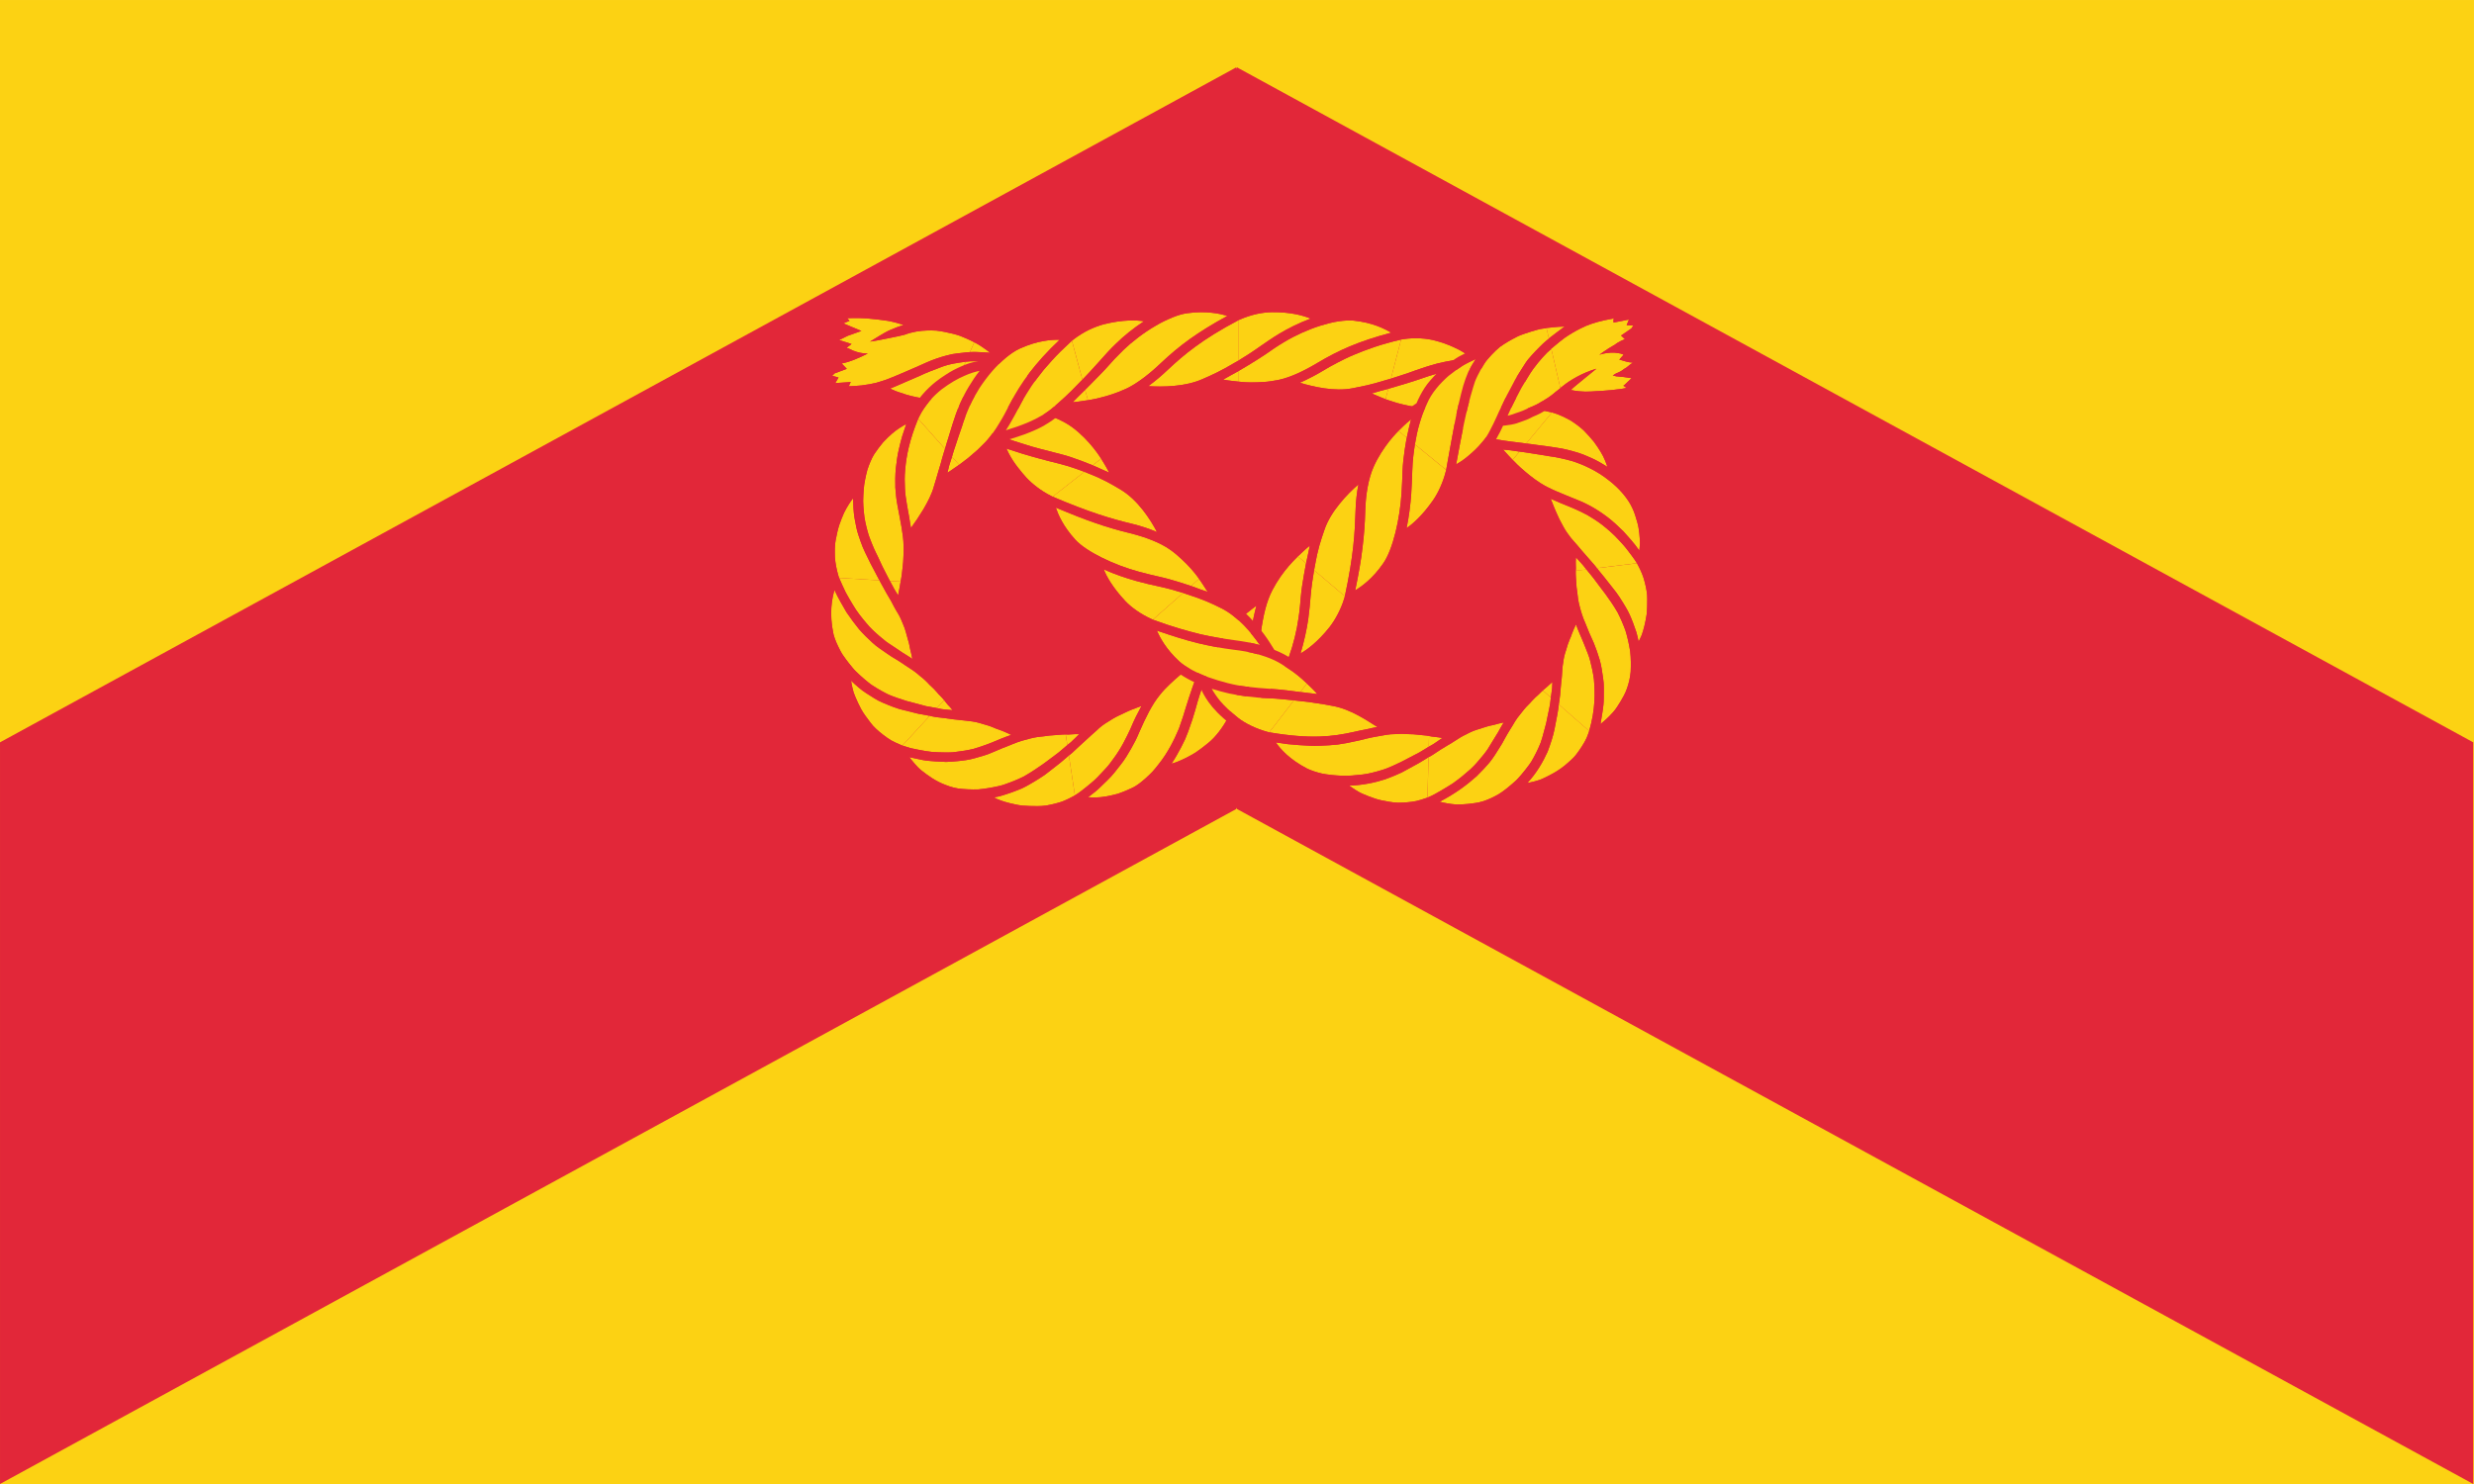 <?xml version="1.0" encoding="UTF-8"?>
<svg viewBox="0 0 531.5 318.9" xml:space="preserve" xmlns="http://www.w3.org/2000/svg">
  <defs>
    <clipPath id="a">
      <path d="M0 255.118h425.197V0H0v255.118Z"/>
    </clipPath>
  </defs>
  <path transform="matrix(1.25 0 0 -1.25 0 318.9)" d="M0 0h425.197v255.118H0V0Z" fill="#fcd213"/>
  <path transform="matrix(1.25 0 0 -1.25 265.75 14.818)" d="m0 0-.13.275-212.468-116.038v-127.501L-.13-127.225l.13.23v-.23l212.468-116.039v127.501L0 .275V0Z" fill="#e22739"/>
  <g transform="matrix(1.25 0 0 -1.25 0 318.9)" clip-path="url(#a)">
    <path transform="translate(160.92 193.47)" d="M0 0c-1.038-.349-2.196-.891-3.479-1.462-1.682-.701-3.563-1.583-5.295-2.211-.367-.112-.948-.316-1.61-.498-.626-.146-1.461-.314-2.454-.435-.571-.069-1.484-.118-2.206-.143l.34.728-2.658-.189.016.028.545.934-1.046.283-.043.01.413.416 2.098.785-.88.917c1.498.283 3.147 1.034 4.488 1.714-1.059-.01-1.884.242-2.394.461l-.021-.012c-.34.175-.787.369-1.224.544l.845.635s-1.767.591-2.141.693c.747.319 1.517.794 1.883.861l1.95.699-3.098 1.302 1.057.436-.402.447c.079.003.161.005.248.008l.763.022c.592.012 1.378.004 2.283-.053 1.508-.134 2.694-.271 3.702-.428 1.022-.189 1.882-.437 2.692-.7-.726-.231-1.452-.502-2.166-.811-.718-.297-1.399-.716-2.077-1.123-.5-.307-1.003-.617-1.513-.93 1.354.181 2.543.474 3.556.654 1.013.189 1.831.383 2.4.532 1.316.501 2.659.69 3.897.726.518.013 1.033.003 1.538-.024.509-.054 1.01-.147 1.491-.239.962-.2 1.85-.401 2.597-.672 1.493-.587 2.432-1.097 2.432-1.097l-.745-1.684s-.981-.068-2.177-.226c-.299-.04-.61-.082-.926-.136-.316-.077-.638-.157-.957-.235C1.092.361.493.18 0 0" fill="#fcd213"/>
    <path transform="translate(158.38 186.68)" d="M0 0c-1.331.234-2.447.498-3.312.834-.918.259-1.602.559-2.076.809.863.34 1.754.743 2.606 1.115.836.344 1.663.702 2.436 1.053 1.308.624 2.416 1.013 3.469 1.421 1.698.686 3.223.842 4.466 1.019L4.782-.091l-.335-.038c-.407-.047-.809-.073-1.199-.079-.391-.007-.762.019-1.159.002C1.313-.212.603-.14 0 0" fill="#fcd213"/>
    <path transform="translate(158.38 186.68)" d="M0 0c.603-.14 1.313-.212 2.089-.206.397.017.768-.009 1.159-.002.39.006.792.032 1.199.079l.335.038-.731-1.65c-.834-.108-1.585-.088-2.333-.067-.77-.007-1.477.063-2.1.197-.459.113-.965.149-1.391.251l-.009.001c-.665.137-1.253.305-1.776.492-.554.15-1.044.315-1.469.493-.852.353-1.457.741-1.862 1.054-.2.135-.34.257-.445.37-.68-.168-1.636-.372-2.784-.517-.654-.073-1.253-.14-1.7-.19-.466-.047-.774-.073-.822-.073l-1.323-.013.371.795-3.164.025.823 1.266s.052.081.135.212c-.149.025-.276.047-.355.06l-1.529.298 1.703 1.705-1.023.658 2.351.504-.631.967 1.949.582c.081-.003.164.007.246.01-.242.089-.452.167-.591.218l-1.458.516.93.697c-.371.074-.745.135-1.043.175l-1.364.292.873 1.098c.493.522 1.147.927 1.796 1.233l-2.53.967 2.468 1.309-1.055 1.175s1.405.341 2.486.372l.758.021c.558.016 1.223-.003 1.923-.046.73-.059 1.447-.117 1.993-.162l.092-.006c.087-.008.17-.017.257-.025.133-.012.253-.023.347-.031.114-.009.186-.015.205-.017.052-.004.111-.014.171-.025 1.309-.124 2.572-.448 3.632-.759 1.066-.325 1.922-.593 2.578-.914l.449-.209c.346.033.685.057 1.018.068 2.506.164 4.374-.401 5.955-.861 1.321-.496 2.599-1.101 2.946-1.296l-.68-1.536s-.939.511-2.432 1.097c-.747.272-1.635.473-2.597.672-.481.092-.982.186-1.49.239-.506.027-1.021.037-1.539.024-1.238-.035-2.581-.225-3.897-.726-.569-.149-1.387-.343-2.4-.531-1.013-.181-2.202-.473-3.556-.655.51.314 1.013.624 1.513.931.678.406 1.359.825 2.077 1.122.714.309 1.44.58 2.166.811-.81.264-1.67.512-2.692.7-1.008.158-2.194.294-3.702.428-.904.058-1.691.065-2.283.053l-.763-.022c-.087-.003-.169-.005-.248-.007l.402-.447-1.057-.436 3.098-1.303-1.95-.699c-.366-.067-1.136-.541-1.883-.861.374-.102 2.141-.693 2.141-.693l-.845-.634c.437-.176.884-.37 1.224-.544l.021.011c.51-.219 1.335-.47 2.394-.461-1.341-.68-2.99-1.431-4.488-1.714l.88-.916-2.098-.786-.413-.415.043-.011 1.046-.283-.545-.934-.016-.028 2.658.189-.34-.728c.722.025 1.635.075 2.206.144.993.121 1.828.288 2.454.434.662.183 1.243.387 1.61.498 1.732.628 3.613 1.51 5.295 2.211 1.283.571 2.441 1.113 3.479 1.462.493.181 1.092.361 1.722.527.319.078.641.158.957.236.316.053.627.095.926.135 1.196.158 2.177.227 2.177.227l-.735-1.659c-1.243-.177-2.768-.333-4.466-1.019C2.07 4.824.962 4.435-.346 3.811c-.773-.351-1.6-.709-2.436-1.053-.852-.372-1.743-.775-2.606-1.115.474-.25 1.158-.55 2.076-.809C-2.447.498-1.331.234 0 0" fill="#e22739"/>
    <path transform="translate(166.71 194.59)" d="m0 0 .745 1.684c.787-.402 1.472-.86 2.733-1.801-.558.047-1.03.071-1.561.095C1.386-.002.806.047 0 0" fill="#fcd213"/>
    <path transform="translate(173.62 192.03)" d="M0 0c1.845-.628 3.672-1.834 5.023-3.198.352-.337.689-.678 1.007-1.019.29-.346.563-.691.819-1.028.512-.674.952-1.315 1.311-1.876-1.442.563-2.934 1.03-4.544 1.279-.972.136-1.94.272-2.959.416-1.005.126-2.091.193-3.201.294-.276.022-.56.044-.85.067-.295.005-.598.009-.909.013-.597.004-1.225.009-1.89.014h-.488c-.17-.013-.342-.027-.516-.041-.341-.029-.691-.059-1.052-.09-.719-.081-1.409-.091-2.203-.266L-7.644.907l.787.066C-5.331 1-4.084.933-3.004.769-1.954.556-1.029.299 0 0" fill="#fcd213"/>
    <path transform="translate(176.42 172.99)" d="M0 0c-.521.566-.968 1.118-1.355 1.614-.388.484-.713.94-.986 1.362-.545.85-.884 1.552-1.1 2.031.908-.267 1.827-.612 2.743-.884.911-.286 1.824-.52 2.653-.762 1.393-.387 2.622-.688 3.71-.959 1.74-.449 3.183-.967 4.285-1.383L4.491-3.257l-.339.171C2.5-2.253.979-1.05 0 0" fill="#fcd213"/>
    <path transform="translate(178.82 177.94)" d="M0 0c-1.024.263-2.087.575-3.13.921-1.047.342-2.099.648-3.053 1.006-.237.09-.472.179-.704.266-.23.078-.458.154-.682.229-.442.153-.856.31-1.238.474-.384.155-.726.351-1.049.489-.321.143-.604.294-.844.457-.264.178-.508.358-.737.538-.112.093-.222.183-.33.272-.11.078-.217.154-.322.229-.414.305-.768.617-1.075.923-.155.152-.294.309-.429.452-.142.129-.274.256-.395.38-.242.247-.446.483-.617.693.618.065 1.21.127 1.778.187.578.004 1.133.008 1.669.012.548-.004 1.102.009 1.634-.017.532-.045 1.049-.089 1.555-.132.527-.046 1.043-.091 1.552-.136.514-.053 1.003-.139 1.513-.207 1.001-.152 2.074-.272 3.121-.463C-.418 6.33.98 5.971 2.192 5.485 3.396 5 4.512 4.418 5.415 3.765c3.13-2.3 5.007-5.438 5.007-5.438L8.973-2.809s-.823.339-1.895.742c-1.071.403-2.395.87-3.417 1.123C2.582-.677 1.378-.367 0 0" fill="#fcd213"/>
    <path transform="translate(174.06 173.17)" d="m0 0 .007-.008L0 0Z" fill="#231f20"/>
    <path transform="translate(174.07 173.16)" d="m0 0-.007.008C-.579.696-1.038 1.296-1.41 1.877c-.372.57-.655 1.119-.876 1.547-.44.889-.617 1.594-.687 2.033l-.007.043c-.832.334-1.611.562-2.276.894-.335.149-.64.339-.927.478-.288.138-.547.285-.776.443-.345.237-.662.484-.954.737-.298.233-.582.428-.838.654-.518.434-.932.928-1.338 1.277-.782.758-1.27 1.514-1.548 1.802l.73 1.65c.795.175 1.484.186 2.203.266.361.031.712.061 1.052.091.175.013.347.027.516.041.165-.001.328-.001.488-.001.666-.005 1.293-.009 1.89-.014.311-.004.614-.008.91-.012.29-.023.573-.046.85-.068 1.109-.101 2.195-.168 3.201-.294 1.018-.143 1.986-.28 2.959-.416 1.609-.249 3.101-.716 4.543-1.279-.359.561-.799 1.203-1.311 1.876-.255.337-.529.682-.819 1.028-.318.341-.655.683-1.006 1.019-1.352 1.364-3.179 2.571-5.024 3.198-1.029.299-1.953.556-3.004.769-1.079.164-2.327.231-3.853.205l-.787-.067.734 1.658c.806.047 1.386-.001 1.917-.021.531-.024 1.003-.049 1.561-.096-1.26.941-1.946 1.399-2.732 1.801l.679 1.536c.655-.315 1.39-.804 2.234-1.387.421-.295.866-.622 1.329-.989.459-.373.895-.844 1.364-1.335l.215-.23c.219-.063.438-.126.653-.188 1.102-.299 2.062-.826 3.036-1.4.474-.293.973-.596 1.393-.934.418-.339.821-.693 1.206-1.057 1.282-1.162 2.201-2.409 2.976-3.516.192-.277.375-.546.54-.803.149-.259.29-.506.423-.737.259-.465.473-.877.64-1.212l.207-.414c.281-.17.552-.344.81-.523 1.875-1.331 3-2.538 3.859-3.638.72-.915 1.388-1.856 1.551-2.147l-1.322-1.036s-1.877 3.139-5.007 5.439c-.903.653-2.019 1.235-3.224 1.72-1.211.486-2.609.844-3.975 1.088-1.047.191-2.119.311-3.12.463-.51.068-1 .154-1.513.207-.509.044-1.025.09-1.552.136-.506.042-1.023.086-1.555.131-.532.026-1.086.014-1.635.018-.535-.004-1.09-.008-1.668-.013-.569-.06-1.16-.122-1.778-.187.171-.209.374-.445.617-.693.121-.124.252-.251.394-.379.135-.143.275-.3.429-.452.308-.307.662-.618 1.076-.923.105-.075.212-.151.322-.229.107-.089.217-.18.33-.272.228-.181.473-.361.737-.539.24-.162.523-.313.844-.456.323-.138.664-.335 1.048-.49.382-.163.797-.321 1.239-.474.224-.075.451-.151.682-.228.232-.088.466-.177.703-.267.954-.358 2.006-.663 3.053-1.005 1.043-.346 2.106-.659 3.131-.921 1.377-.367 2.582-.678 3.661-.945 1.022-.252 2.345-.72 3.416-1.123 1.073-.402 1.895-.741 1.895-.741L12.296.855c-1.102.416-2.545.934-4.285 1.383-1.089.271-2.317.571-3.71.958-.829.243-1.742.476-2.653.762-.916.272-1.835.618-2.743.885.216-.479.555-1.182 1.1-2.031.273-.422.598-.878.986-1.362.387-.496.834-1.049 1.355-1.614.979-1.051 2.5-2.253 4.152-3.087l.339-.171-1.421-1.113c-1.732.916-3.255 2.173-4.322 3.289C.689-.817.327-.401 0 0" fill="#e22739"/>
    <path transform="translate(187.8 175.13)" d="m0 0 1.45 1.136c.387-.663.769-1.199 1.376-2.39C1.945-.849 1.309-.604 0 0" fill="#fcd213"/>
    <path transform="translate(192.63 170.93)" d="M0 0c2.933-1.765 5.089-5.116 6.217-7.271-1.296.548-2.717 1.032-4.22 1.396-3.688.889-7.285 1.952-13.717 4.681l5.46 4.277.681-.281C-2.866 1.736-1.572.932 0 0" fill="#fcd213"/>
    <path transform="translate(193.38 151.82)" d="M0 0c-2.218 2.38-3.245 4.298-3.668 5.404C-1.798 4.571.182 3.9 1.875 3.43c1.419-.39 2.641-.683 3.747-.91 1.769-.376 3.228-.808 4.337-1.153L4.762-3.225l-.353.16C2.695-2.28 1.042-1.118 0 0" fill="#fcd213"/>
    <path transform="translate(195.69 156.85)" d="M0 0c-4.106 1.107-8.99 3.407-10.886 5.503-2.095 2.306-2.921 4.28-3.343 5.497 5.161-2.17 8.657-3.404 12.763-4.397 2.671-.669 5.145-1.61 6.863-2.819.753-.529 1.435-1.115 2.04-1.689C8.052 1.532 8.584.974 9.022.479c.874-.988 1.368-1.724 1.368-1.724L9.01-2.464S5.713-1.344 3.666-.903C2.598-.66 1.384-.38 0 0" fill="#fcd213"/>
    <path transform="translate(190.96 152.04)" d="m0 0 .007-.009L0 0Z" fill="#231f20"/>
    <path transform="translate(190.97 152.03)" d="m0 0-.007.009c-1.245 1.489-2.027 2.774-2.501 3.807-.464 1.037-.639 1.817-.704 2.292l-.005.046c-1.758.938-3.265 2.023-4.214 3.103-2.897 3.261-3.799 6.37-4.048 7.335l1.421 1.113c6.432-2.73 10.03-3.793 13.717-4.682 1.503-.364 2.924-.847 4.22-1.396-1.128 2.156-3.284 5.506-6.217 7.272-1.571.932-2.866 1.736-5.578 2.802l-.682.281L-3.17 23.1c1.309-.603 1.945-.848 2.825-1.254-.606 1.191-.988 1.727-1.376 2.39l1.322 1.036c.628-1.026 1.498-2.34 2.335-4.436l.097-.242c.163-.095.327-.191.486-.284 1.581-.935 2.963-2.24 4.073-3.619 1.776-2.22 2.956-4.621 3.536-5.864l.177-.389c.261-.153.512-.31.751-.472.901-.607 1.612-1.182 2.206-1.736.6-.547 1.09-1.06 1.531-1.568.73-.837 1.41-1.703 1.577-1.975l-1.258-1.112s-.494.736-1.369 1.724c-.437.495-.97 1.053-1.584 1.616-.605.574-1.287 1.16-2.04 1.689-1.719 1.209-4.193 2.15-6.863 2.819-4.106.993-7.602 2.227-12.764 4.397.422-1.217 1.249-3.191 3.343-5.497C-4.268 8.227.616 5.927 4.722 4.82c1.384-.38 2.598-.661 3.666-.904 2.047-.44 5.344-1.56 5.344-1.56l-1.36-1.201c-1.109.346-2.568.777-4.337 1.154-1.106.227-2.329.519-3.747.909C2.595 3.689.615 4.36-1.255 5.193-.832 4.087.195 2.169 2.413-.211c1.042-1.118 2.695-2.281 4.409-3.065l.352-.16-1.352-1.195c-1.812.882-3.478 2.102-4.637 3.31C.749-.866.356-.425 0 0" fill="#e22739"/>
    <path transform="translate(223.49 136.16)" d="m0 0 1.124 1.458C1.615.965 2.093.58 2.92-.35 2.02-.234 1.367-.193 0 0" fill="#fcd213"/>
    <path transform="translate(228.99 133.77)" d="M0 0c3.125-.539 5.95-2.526 7.733-3.632-.619-.106-1.272-.242-1.955-.407-.675-.128-1.374-.266-2.096-.44-3.553-.791-7.337-1.292-14.524-.066L-6.607.947l.717-.079C-4.466.74-3.428.587-2.523.43-1.605.307-.835.157 0 0" fill="#fcd213"/>
    <path transform="translate(238.82 117.28)" d="M0 0c-.93.172-1.806.302-2.533.573-.738.247-1.392.501-1.963.75-.58.236-1.043.52-1.439.775-.397.254-.721.487-.981.689 2.229.049 4.458.53 6.185 1.095.734.267 1.392.534 1.989.793.293.131.577.259.851.382.269.146.529.288.78.425.773.423 1.491.817 2.145 1.175.619.375 1.176.713 1.66 1.007L6.516.731 6.11.587C5.613.412 5.093.259 4.563.131 4.035.014 3.502-.035 2.972-.085 2.442-.129 1.917-.15 1.413-.15.911-.143.442-.067 0 0" fill="#fcd213"/>
    <path transform="translate(237.48 122.74)" d="M0 0c-.511-.16-1.052-.309-1.617-.446-.566-.138-1.159-.267-1.739-.325-1.163-.13-2.428-.258-3.593-.199-1.164.058-2.321.167-3.342.374-.995.235-1.883.53-2.584.876-3.027 1.58-4.553 3.356-5.332 4.472.723-.104 1.415-.204 2.079-.299.678-.071 1.331-.122 1.953-.167 1.254-.073 2.358-.163 3.48-.106 1.104.035 2.139.106 3.144.21 1.025.142 2.027.34 3.02.567.322.07.643.141.963.211.318.079.634.158.948.237.62.147 1.215.271 1.783.366 1.138.205 2.177.423 3.076.408.796.066 1.548.066 2.237.002.692-.012 1.321-.04 1.858-.115.535-.089.986-.075 1.298-.132.314-.04.493-.076.493-.076l-.047-1.841s-.693-.422-1.587-.966c-.966-.505-2.146-1.122-3.014-1.575-.476-.237-.996-.486-1.573-.743C1.326.478.686.198 0 0" fill="#fcd213"/>
    <path transform="translate(236.42 116.05)" d="m0 0 .014-.003L0 0Z" fill="#231f20"/>
    <path transform="translate(236.43 116.04)" d="m0 0-.014.003C-1.127.332-2.09.689-2.915 1.044c-.824.358-1.455.79-2.004 1.15-.541.371-.967.715-1.299 1.016-.325.309-.541.593-.699.803l-.03.042c-1.087.098-2.17.252-3.136.498-.943.269-1.805.596-2.533.966-1.122.54-1.995 1.211-2.808 1.825-.799.624-1.491 1.228-2.005 1.825-1.061 1.172-1.683 2.128-1.957 2.585l1.102 1.429c7.188-1.226 10.972-.725 14.524.066.723.174 1.422.312 2.097.44.683.165 1.335.302 1.955.407-1.783 1.107-4.608 3.094-7.733 3.632-.835.158-1.605.307-2.523.43-.905.158-1.944.311-3.368.438l-.717.079 1.108 1.437c1.367-.193 2.019-.235 2.92-.35-.827.93-1.305 1.314-1.796 1.808l1.026 1.33c.383-.369.845-.79 1.362-1.33.517-.545 1.088-1.208 1.727-1.98l.147-.183c.17-.029.341-.058.508-.087.825-.149 1.616-.403 2.382-.634.762-.243 1.475-.61 2.146-.946 1.08-.502 2.039-1.206 2.87-1.695.413-.268.79-.537 1.121-.787.332-.243.623-.417.856-.591l.289-.208c.254.03.5.049.737.058.447 0 .853.064 1.225.076.372.018.711.014 1.028-.006.632-.043 1.177-.03 1.688-.116.211-.032.422-.064.622-.094.202-.016.394-.03.567-.044.346-.033.616-.073.736-.105l-.043-1.679s-.18.036-.493.076c-.313.057-.763.043-1.298.132-.537.074-1.167.103-1.858.115-.689.064-1.442.064-2.237-.002-.899.015-1.938-.203-3.077-.408-.567-.095-1.162-.219-1.782-.366-.314-.079-.631-.158-.949-.237-.319-.07-.64-.141-.962-.211-.994-.227-1.995-.425-3.02-.567-1.005-.104-2.04-.175-3.144-.21-1.122-.057-2.227.033-3.481.106-.621.045-1.274.095-1.952.167-.664.095-1.356.195-2.079.299.778-1.116 2.304-2.892 5.332-4.472.701-.346 1.589-.641 2.584-.876 1.02-.207 2.177-.317 3.341-.374 1.165-.059 2.431.069 3.594.199.58.058 1.172.187 1.738.325.566.137 1.107.286 1.618.446.686.198 1.326.478 1.903.733.578.257 1.098.506 1.573.743.869.453 2.049 1.07 3.015 1.575.893.544 1.587.966 1.587.966l-.047-1.813c-.484-.294-1.041-.632-1.66-1.007-.653-.358-1.371-.752-2.144-1.175-.252-.137-.512-.279-.781-.425-.274-.123-.557-.251-.851-.383-.596-.259-1.254-.525-1.989-.792-1.726-.565-3.956-1.046-6.185-1.095.26-.202.585-.435.981-.689.397-.255.86-.54 1.44-.775.571-.249 1.224-.503 1.963-.751.727-.27 1.603-.4 2.533-.572.442-.067.91-.143 1.413-.15.504 0 1.028.021 1.558.065.53.05 1.063.099 1.592.215.529.129 1.05.282 1.547.457l.406.144L8.86.158C7.748-.19 6.559-.475 5.407-.516 4.249-.594 3.109-.59 2.118-.402 1.362-.284.657-.147 0 0" fill="#e22739"/>
    <path transform="translate(245.56 126.75)" d="m0 0 .047 1.841c.584-.163 1.159-.128 2.286-.338-.36-.246-.668-.456-1.019-.695C1.133.686.941.557.726.413.512.279.279.154 0 0" fill="#fcd213"/>
    <path transform="translate(250.94 128.31)" d="M0 0c.316.198.641.371.973.52.328.162.647.347.98.487.331.145.666.27 1.004.377.339.103.682.188.998.317.645.226 1.292.388 1.91.504.596.16 1.142.315 1.639.407-.317-.511-.637-1.071-.965-1.675C6.185.385 5.821-.201 5.453-.83c-.226-.386-.462-.774-.714-1.168-.256-.382-.542-.727-.84-1.104-.603-.725-1.274-1.562-2.112-2.325C.948-6.169-.03-7.01-1.228-7.852c-.6-.387-1.255-.79-1.974-1.21-.723-.415-1.494-.887-2.397-1.246l.177 6.933.591.335c1.164.775 2.021 1.334 2.775 1.76.38.201.722.429 1.056.648.331.209.658.416 1 .632" fill="#fcd213"/>
    <path transform="translate(269.41 123.93)" d="M0 0c-1.459-1.31-2.923-2.023-4.082-2.58-.575-.291-1.129-.434-1.602-.564-.475-.126-.883-.211-1.22-.268C-5.316-1.729-4.17.308-3.423 1.965c.557 1.492.945 2.69 1.171 3.798.336 1.813.651 3.185.754 4.321l5.22-4.567-.146-.413c-.326-1.04-.924-1.968-1.535-2.865-.315-.437-.622-.884-.975-1.249C.71.628.35.295 0 0" fill="#fcd213"/>
    <path transform="translate(264.38 126.49)" d="M0 0c-.222-.49-.475-.997-.756-1.515-.146-.258-.294-.519-.443-.782-.157-.258-.336-.487-.512-.732-.358-.484-.74-.968-1.142-1.445-.402-.478-.82-.957-1.276-1.341-.902-.795-1.842-1.584-2.775-2.142-.938-.529-1.848-.938-2.646-1.176-.438-.145-.863-.23-1.273-.286-.409-.063-.803-.114-1.181-.152-.754-.077-1.442-.107-2.061-.106-1.231.099-2.186.302-2.884.48 2.739 1.42 4.749 2.944 6.381 4.412.807.789 1.52 1.554 2.172 2.317.64.8 1.194 1.674 1.715 2.525.169.275.337.548.505.821.154.284.308.567.461.848.304.549.603 1.061.901 1.53.312.446.558.955.832 1.374.269.427.542.805.825 1.131.468.609.918 1.192 1.398 1.653.248.222.452.475.655.701.204.225.405.428.596.61.19.182.371.342.535.481.165.138.28.287.394.391.218.218.354.334.354.334l1.386-1.212s-.024-.199-.062-.524c-.038-.33-.088-.801-.206-1.293-.108-.521-.229-1.101-.347-1.666-.061-.297-.121-.591-.178-.872-.071-.272-.139-.531-.201-.769C1.04 3.08.893 2.521.711 1.912.614 1.606.514 1.289.41.961.29.646.149.333 0 0" fill="#fcd213"/>
    <path transform="translate(268.71 121.28)" d="m0 0 .012.008L0 0Z" fill="#231f20"/>
    <path transform="translate(268.72 121.28)" d="m0 0-.012-.008c-1.027-.641-1.973-1.148-2.82-1.545-.854-.383-1.649-.57-2.315-.74-.672-.157-1.239-.243-1.704-.286-.472-.022-.847.015-1.12.045l-.054.007c-.892-.716-1.823-1.426-2.758-1.918-.938-.472-1.863-.844-2.712-1.087-.64-.204-1.263-.284-1.863-.363-.601-.077-1.178-.131-1.728-.164-1.104-.101-2.08.015-2.928.132-.847.118-1.56.266-2.127.408-.561.131-1.02.337-1.289.438l.046 1.804c.903.359 1.674.832 2.397 1.246.72.421 1.374.824 1.974 1.211 1.199.841 2.176 1.682 3.016 2.424.837.763 1.508 1.6 2.112 2.325.298.378.583.722.839 1.105.252.394.489.781.715 1.167.368.629.732 1.216 1.086 1.767.327.605.648 1.165.964 1.675-.497-.092-1.043-.246-1.638-.407-.619-.116-1.265-.277-1.911-.504-.315-.129-.658-.213-.997-.317-.338-.107-.674-.231-1.004-.377-.333-.139-.653-.324-.981-.487-.332-.149-.657-.321-.972-.52-.343-.216-.67-.422-1-.631-.334-.219-.676-.448-1.056-.648-.754-.426-1.611-.986-2.776-1.76l-.59-.336.046 1.813c.279.155.512.279.727.414.215.144.407.273.587.394.351.239.659.449 1.019.695-1.126.21-1.702.175-2.286.338l.043 1.679c.223-.038.446-.109.727-.132.28-.025.584-.057.915-.105.33-.047.689-.11 1.08-.196.391-.089.817-.209 1.262-.283l.209-.043c.132.089.266.179.396.266 1.316.788 2.62 1.445 3.94 1.78.997.392 2.069.499 2.921.761.441.103.863.179 1.246.235.385.054.685.163.956.208l.33.069c.135.203.272.393.411.569.129.169.264.313.379.471.11.164.218.317.325.461.214.286.423.534.631.753.439.41.765.833 1.134 1.166.292.289.624.535.861.775.23.245.421.428.517.5l1.264-1.106s-.136-.116-.354-.333c-.114-.105-.229-.254-.394-.392-.164-.139-.345-.299-.535-.481-.191-.182-.392-.385-.596-.61-.203-.226-.407-.479-.655-.701-.48-.461-.93-1.044-1.398-1.653-.283-.326-.556-.704-.825-1.131-.274-.419-.521-.928-.832-1.374-.298-.469-.597-.981-.901-1.53-.153-.281-.307-.564-.461-.848-.168-.272-.336-.546-.505-.821-.521-.85-1.075-1.725-1.715-2.524-.652-.764-1.365-1.529-2.172-2.318-1.632-1.468-3.642-2.992-6.381-4.412.698-.178 1.653-.381 2.884-.48.619-.001 1.307.029 2.061.106.378.039.771.089 1.181.153.41.056.835.141 1.273.285.798.238 1.707.648 2.645 1.176.934.558 1.874 1.347 2.776 2.142.456.384.874.863 1.276 1.341.402.477.784.961 1.142 1.445.176.245.355.474.512.732.149.263.297.524.443.783.281.517.534 1.024.756 1.514.149.333.29.646.41.961.104.328.204.645.301.952.182.608.329 1.167.456 1.682.062.238.13.498.201.77.057.28.117.574.178.871.118.565.239 1.145.347 1.666.118.492.168.963.206 1.293.038.326.062.524.062.524l1.365-1.195c-.102-1.135-.417-2.507-.754-4.321-.226-1.107-.613-2.305-1.171-3.797C-3.487 2.955-4.632.919-6.22-.764c.337.057.744.142 1.219.268.474.13 1.028.272 1.603.564C-2.24.624-.775 1.338.683 2.647c.351.295.71.628 1.067.99.353.366.659.812.975 1.25.611.896 1.209 1.824 1.535 2.865l.145.413 1.359-1.188c-.223-.549-.45-1.121-.752-1.636-.308-.509-.64-1.008-.988-1.487-.349-.478-.708-.944-1.083-1.369-.398-.398-.801-.77-1.198-1.109C1.14.868.571.39 0 0" fill="#e22739"/>
    <path transform="translate(266.54 135.21)" d="m0 0-1.386 1.212c.445.393.875.709 1.645 1.451-.022-.409-.01-.788-.05-1.19C.162 1.077.105.626 0 0" fill="#fcd213"/>
    <path transform="translate(268.53 140.19)" d="M0 0c.022.362.085.706.143 1.057.039.362.1.715.181 1.06.08.345.181.681.298 1.008.116.328.184.677.301 1 .108.327.229.645.359.952.068.153.134.304.2.452.054.154.108.305.16.454.219.591.462 1.131.694 1.596.385-1.132 1.028-2.423 1.531-3.737.17-.409.336-.828.498-1.262.165-.435.327-.886.431-1.338.229-.913.468-1.929.617-3.075.194-2.244.289-5.133-.814-8.913L-.621-6.18l.103.676c.092.664.17 1.226.191 1.768.038.528.08.985.129 1.402C-.071-1.522-.068-.761 0 0" fill="#fcd213"/>
    <path transform="translate(283.11 152.14)" d="M0 0c.008-.933-.024-1.787-.084-2.558-.111-.772-.256-1.461-.403-2.069-.153-.607-.299-1.134-.468-1.581-.19-.446-.371-.814-.531-1.112-.12.561-.215 1.108-.392 1.646-.175.538-.361 1.059-.552 1.56-.383 1.001-.773 1.913-1.269 2.715C-4.493-.063-5.161.983-5.9 1.865c-.576.709-1.043 1.356-1.518 1.93-.46.561-.874 1.067-1.234 1.506l6.884.845.199-.371c.485-.909.918-1.917 1.149-2.913C-.162 1.866.018.88 0 0" fill="#fcd213"/>
    <path transform="translate(278 149.86)" d="M0 0c.487-.943.956-2.017 1.372-3.166.354-1.14.609-2.351.808-3.565.133-1.199.137-2.39.083-3.491-.094-1.089-.351-2.062-.633-2.856-.293-.88-.736-1.619-1.133-2.292-.413-.664-.785-1.266-1.209-1.751-.861-.967-1.626-1.633-2.209-2.097.148.801.27 1.554.37 2.264.105.707.187 1.373.187 2.042.018.658.021 1.28.011 1.873-.008.294-.016.583-.023.868-.024.289-.064.577-.099.856-.159 1.122-.301 2.131-.581 3.124-.296.999-.627 1.946-1 2.869-.575 1.234-1.06 2.384-1.469 3.446-.486 1.079-.762 2.046-.99 2.941-.211.785-.329 1.545-.386 2.251-.121.715-.177 1.375-.197 1.944-.034.566-.079 1.029-.079 1.361-.006.329.004.52.004.52l1.827.224s.518-.638 1.184-1.459c.649-.843 1.429-1.939 2.068-2.75C-1.47 2.3-.744 1.282 0 0" fill="#fcd213"/>
    <path transform="translate(284.73 150.04)" d="m0 0 .001.014L0 0Z" fill="#231f20"/>
    <path transform="translate(284.73 150.06)" d="m0 0-.001-.014C-.374-4.667-2.04-6.875-2.696-7.666l-.038-.038c.049-1.139.016-2.277-.095-3.343-.142-1.057-.437-2.024-.749-2.864-1.019-2.509-2.448-4.41-3.751-5.658-1.233-1.306-2.421-1.92-2.92-2.228l-1.358 1.189c1.103 3.78 1.008 6.669.814 8.913-.15 1.146-.388 2.162-.617 3.075-.105.452-.267.903-.431 1.338-.163.434-.329.852-.499 1.261-.503 1.315-1.146 2.606-1.531 3.738-.232-.465-.474-1.005-.694-1.597-.052-.148-.105-.3-.159-.453-.066-.149-.133-.3-.201-.453-.13-.307-.251-.624-.359-.951-.116-.323-.185-.672-.301-1-.117-.328-.217-.664-.298-1.008-.081-.345-.142-.698-.181-1.061-.057-.351-.121-.694-.142-1.056-.068-.762-.072-1.523-.199-2.334-.048-.418-.09-.874-.128-1.402-.021-.542-.1-1.105-.191-1.768l-.104-.676-1.365 1.194c.105.626.162 1.077.21 1.474.039.401.028.78.049 1.189-.77-.741-1.2-1.058-1.645-1.45l-1.264 1.105c.166.14.345.292.541.457.195.167.431.33.637.553.424.433 1.019.863 1.711 1.411l.154.132c.006.154.011.309.016.459.027.745.183 1.418.277 2.132.109.702.383 1.319.55 1.984.164.517.366 1.01.59 1.478.173.487.357.953.557 1.382.436.847.714 1.619.981 2.132l.157.321c-.071.242-.13.479-.178.709-.276.884-.422 1.614-.49 2.267-.086.654-.164 1.241-.169 1.792-.025.913-.112 1.792-.066 2.058l1.667.205s-.01-.191-.004-.52c-.001-.332.045-.795.078-1.361.021-.568.077-1.229.198-1.944.056-.706.175-1.466.385-2.251.229-.895.505-1.862.99-2.941.41-1.061.895-2.212 1.47-3.446.372-.923.703-1.87 1-2.869.28-.993.422-2.001.581-3.124.035-.279.074-.567.098-.856.008-.285.016-.574.024-.868.009-.593.006-1.215-.012-1.873.001-.669-.081-1.335-.186-2.042-.101-.71-.222-1.463-.37-2.264.582.464 1.348 1.13 2.209 2.097.424.485.795 1.087 1.209 1.751.397.673.84 1.412 1.133 2.292.282.794.539 1.767.633 2.856.054 1.101.05 2.292-.084 3.491-.199 1.214-.453 2.425-.807 3.565-.417 1.149-.885 2.223-1.372 3.166-.745 1.282-1.471 2.3-2.094 3.156-.639.811-1.42 1.908-2.069 2.75-.666.822-1.183 1.459-1.183 1.459l1.801.221c.359-.439.773-.945 1.233-1.506.476-.573.943-1.221 1.519-1.93.738-.881 1.407-1.928 2.201-3.264.495-.801.886-1.714 1.268-2.715.192-.5.377-1.022.553-1.56.177-.538.272-1.085.392-1.646.16.298.341.666.531 1.112.169.447.315.974.467 1.581.147.608.293 1.297.404 2.069.06.771.092 1.625.084 2.558.018.88-.162 1.866-.42 2.862-.232.996-.664 2.004-1.15 2.913l-.199.371 1.792.22C-.568 6.411-.008 4.091.028 2.108.042 1.36.03.658 0 0" fill="#e22739"/>
    <path transform="translate(272.65 157.22)" d="m0 0-1.828-.224c.06.639-.058 1.172.027 2.308C-1.262 1.452-.781 1.031 0 0" fill="#fcd213"/>
    <path transform="translate(270.32 162.26)" d="M0 0c-.25.275-.476.563-.68.862-.216.295-.438.589-.625.897-.195.305-.353.626-.526.938-.182.308-.347.622-.496.938-.276.642-.591 1.246-.824 1.843-.219.604-.474 1.14-.65 1.631 1.161-.497 2.383-1.044 3.765-1.578.804-.35 1.637-.728 2.492-1.192.807-.484 1.711-1.024 2.61-1.725.883-.708 1.884-1.536 2.852-2.611.5-.533 1.039-1.118 1.529-1.78.493-.66 1.074-1.382 1.57-2.19l-6.883-.845s-.105.137-.209.274c-.1.137-.22.268-.22.268-.942 1.036-1.538 1.804-2.143 2.455C.991-1.158.557-.582 0 0" fill="#fcd213"/>
    <path transform="translate(272.23 181.08)" d="M0 0c.646-.663 1.208-1.298 1.694-1.892.465-.617.844-1.205 1.166-1.734.33-.523.564-1.023.747-1.465.186-.44.323-.821.424-1.138-.968.614-1.919 1.184-2.916 1.603-.975.439-1.905.802-2.805 1.038-.742.206-1.409.385-2.054.508-.649.118-1.247.211-1.799.29-.877.14-1.713.229-2.443.33-.732.098-1.363.202-1.937.256l4.428 5.338.401-.118c.967-.308 1.921-.771 2.813-1.273C-1.422 1.195-.63.595 0 0" fill="#fcd213"/>
    <path transform="translate(270.15 175.87)" d="M0 0c2.037-.636 4.371-1.739 6.255-3.246 1.937-1.462 3.422-3.283 4.11-4.793.408-.819.62-1.633.841-2.364.222-.733.326-1.42.39-2.044.069-.622.098-1.18.106-1.672-.022-.495-.062-.924-.105-1.289-.876 1.278-1.859 2.338-2.704 3.278-.932.917-1.771 1.716-2.66 2.393C4.465-8.381 2.753-7.398.841-6.648c-2.453 1.009-4.708 1.85-6.242 2.855-1.366.869-2.516 1.86-3.383 2.632-.434.383-.774.726-1.007.973-.243.241-.382.379-.382.379l1.176 1.417s.207-.024.547-.064c.336-.051.804-.122 1.33-.203 1.085-.143 2.39-.404 3.41-.549.549-.067 1.119-.167 1.725-.304C-1.374.355-.709.201 0 0" fill="#fcd213"/>
    <path transform="translate(274.83 180.71)" d="m0 0-.009.01L0 0Z" fill="#231f20"/>
    <path transform="translate(274.83 180.72)" d="m0 0 .009-.01C1.49-1.762 2.335-3.349 2.8-4.603c.502-1.23.57-2.177.608-2.706l.001-.052c1.752-1.474 3.092-3.273 3.799-4.883.289-.599.485-1.207.665-1.791.179-.585.332-1.151.457-1.693.191-1.097.297-2.094.335-2.961-.022-1.747-.186-2.961-.362-3.522l-1.791-.22c-.496.808-1.078 1.53-1.571 2.19-.489.662-1.028 1.246-1.528 1.78-.968 1.075-1.969 1.903-2.853 2.61-.898.702-1.802 1.242-2.61 1.726-.854.464-1.687.842-2.491 1.192-1.382.533-2.605 1.081-3.765 1.578.175-.492.431-1.027.65-1.632.233-.596.548-1.2.824-1.842.149-.316.314-.63.496-.938.173-.312.331-.633.526-.938.187-.308.409-.603.625-.897.204-.299.43-.587.68-.862.557-.582.991-1.158 1.561-1.815.605-.652 1.202-1.419 2.144-2.455 0 0 .119-.131.219-.268.105-.137.209-.274.209-.274l-1.8-.221c-.782 1.031-1.262 1.452-1.801 2.084-.085-1.136.033-1.669-.027-2.308l-1.667-.205c.021.939-.043 2.165.13 3.994l.024.214c-.097.121-.22.232-.323.345-.547.552-.927 1.167-1.367 1.753-.205.298-.389.603-.551.915-.164.311-.356.607-.5.92-.961 1.972-1.619 4.026-2.043 5.116l-.118.34c-.226.124-.435.254-.639.382-1.592.927-2.517 1.725-3.338 2.502-.699.622-1.338 1.296-1.533 1.491l1.072 1.293s.139-.138.382-.379c.233-.247.573-.59 1.008-.973.867-.772 2.016-1.763 3.382-2.632 1.534-1.005 3.789-1.846 6.243-2.855 1.912-.75 3.623-1.732 5.391-3.088.889-.678 1.728-1.477 2.66-2.394.845-.939 1.828-1.999 2.704-3.277.043.364.083.793.105 1.289-.007.491-.037 1.049-.106 1.671-.064.624-.168 1.312-.39 2.045-.221.731-.433 1.544-.84 2.363-.689 1.51-2.174 3.331-4.111 4.793C-.309-6.59-2.643-5.488-4.68-4.852c-.709.202-1.374.356-1.984.489-.607.136-1.177.236-1.725.303-1.021.145-2.326.407-3.411.55-.526.08-.994.151-1.33.202-.34.04-.547.064-.547.064l1.158 1.396c.574-.053 1.204-.158 1.937-.256.73-.1 1.565-.189 2.443-.33.552-.079 1.149-.171 1.799-.289.644-.124 1.311-.303 2.054-.508.899-.237 1.829-.6 2.805-1.038.997-.419 1.948-.99 2.916-1.604-.101.318-.239.698-.425 1.138-.183.443-.416.943-.746 1.466-.323.529-.701 1.117-1.166 1.734-.486.594-1.049 1.229-1.694 1.892-.63.595-1.422 1.194-2.281 1.743-.893.502-1.846.965-2.814 1.273l-.4.118 1.152 1.389c1.066-.337 2.064-.881 3.021-1.432.932-.588 1.771-1.266 2.494-1.921C-.902 1.002-.429.491 0 0" fill="#e22739"/>
    <path transform="translate(261.15 177.48)" d="m0 0-1.176-1.417c-.225.238-.437.463-.692.734-.251.277-.547.599-.949 1.033C-1.922.274-1.318.212 0 0" fill="#fcd213"/>
    <path transform="translate(255.84 179.81)" d="M0 0c-1.548.251-3.039.865-4.408 1.571-.668.375-1.342.718-1.93 1.101-.587.384-1.136.737-1.602 1.059 1.337.18 2.725.384 4.208.742.892.19 1.796.358 2.77.509.972.146 1.983.221 3.138.287 2.275.057 5.047-.007 8.721-.866L6.469-.936l-.699.098C3.015-.521 1.658-.289 0 0" fill="#fcd213"/>
    <path transform="translate(246.79 196.53)" d="M0 0c1.668-.427 2.979-1.044 4.006-1.555 1.016-.564 1.736-1.09 2.217-1.489-1.082-.051-2.145-.133-3.161-.286-1.019-.164-1.981-.362-2.846-.577-1.453-.392-2.663-.799-3.713-1.17-1.705-.642-3.129-1.05-4.234-1.417L-5.986.218l.395.065C-3.665.581-1.559.443 0 0" fill="#fcd213"/>
    <path transform="translate(247.45 191)" d="M0 0c1.036.261 2.171.492 3.324.608.58.065 1.168.116 1.758.152.586.027 1.167.02 1.745.007C7.402.75 7.973.727 8.521.668 9.066.601 9.593.518 10.094.42c1.007-.184 1.889-.48 2.584-.831 1.541-.736 2.689-1.645 3.585-2.413.87-.828 1.473-1.559 1.89-2.127-3.015.529-5.415.701-7.619.618-.548-.017-1.079-.043-1.598-.078-.524-.043-1.043-.109-1.551-.175-1.016-.131-2.005-.298-3.026-.545-.664-.154-1.312-.285-1.944-.396-.642-.128-1.264-.231-1.863-.306-1.187-.132-2.323-.235-3.307-.15-1.743.108-3.357.495-4.57.822-1.198.354-1.988.651-1.988.651l.463 1.782s.205.063.542.165c.339.108.807.244 1.337.396 1.058.305 2.388.723 3.355 1.047C-2.59-.765-1.395-.337 0 0" fill="#fcd213"/>
    <path transform="translate(249.09 197.55)" d="m0 0-.012.004L0 0Z" fill="#231f20"/>
    <path transform="translate(249.08 197.56)" d="m0 0 .012-.004C.996-.37 1.847-.736 2.57-1.121c.721-.399 1.32-.789 1.814-1.152.99-.719 1.54-1.407 1.84-1.808l.028-.04c1.071-.053 2.097-.23 3.043-.466.952-.219 1.809-.542 2.53-.919 1.096-.541 2.046-1.185 2.87-1.823.833-.615 1.509-1.297 2.076-1.895.283-.301.538-.588.762-.857.219-.283.41-.545.575-.783.33-.475.557-.852.695-1.095l-1.152-1.389c-3.673.86-6.445.924-8.72.866-1.155-.065-2.166-.14-3.138-.287-.974-.15-1.878-.319-2.77-.508-1.483-.358-2.872-.563-4.208-.742.465-.322 1.015-.675 1.602-1.06.588-.383 1.262-.725 1.93-1.101 1.368-.706 2.86-1.319 4.408-1.57 1.658-.29 3.014-.521 5.769-.838l.7-.098-1.158-1.396c-1.319.213-1.923.274-2.817.35.402-.434.698-.756.948-1.033.256-.271.468-.496.693-.734l-1.072-1.293c-.34.356-.735.776-1.202 1.293-.494.493-1.001 1.137-1.616 1.909l-.143.178c-.167.026-.335.051-.499.076-.406.063-.796.156-1.189.257-.4.092-.791.204-1.171.335-.75.275-1.499.575-2.195.935-.549.299-1.091.6-1.609.901-.517.302-.984.639-1.439.929-.91.578-1.635 1.175-2.154 1.548l-.317.238c-.284-.004-.56.001-.827.015-1 .065-1.857.133-2.594.276-.734.146-1.379.305-1.983.477-.498.145-.989.303-1.39.442-.407.124-.722.232-.859.294l.423 1.625s.79-.297 1.988-.652c1.213-.326 2.827-.713 4.57-.821.984-.085 2.12.018 3.307.149.598.075 1.221.179 1.862.307.632.111 1.281.241 1.944.396 1.022.247 2.011.414 3.027.545.508.066 1.027.132 1.551.175.518.035 1.049.06 1.598.078 2.204.083 4.604-.09 7.619-.618-.417.568-1.021 1.299-1.891 2.127-.895.767-2.044 1.676-3.584 2.412-.695.352-1.577.648-2.584.831-.501.099-1.029.182-1.573.249-.548.059-1.119.082-1.695.099-.577.013-1.158.019-1.745-.007-.589-.036-1.178-.088-1.757-.153-1.153-.115-2.288-.346-3.324-.607-1.395-.337-2.59-.765-3.617-1.12-.966-.325-2.296-.742-3.355-1.047-.529-.152-.997-.288-1.336-.396-.337-.103-.542-.165-.542-.165l.456 1.756c1.105.367 2.53.775 4.234 1.417 1.05.371 2.26.778 3.714 1.17.864.214 1.826.412 2.845.576 1.016.153 2.08.235 3.161.287-.481.398-1.201.924-2.217 1.488C.683-2.076-.628-1.46-2.296-1.032c-1.559.443-3.665.58-5.59.283l-.395-.065.454 1.746c1.047.158 2.109.155 3.131.089 1.024-.055 2-.237 2.869-.466C-1.172.378-.561.217 0 0" fill="#e22739"/>
    <path transform="translate(238.6 188.28)" d="m0 0-.463-1.782c-.652.263-1.234.476-2.381.98C-1.952-.533-1.338-.341 0 0" fill="#fcd213"/>
    <path transform="translate(232.51 188.38)" d="M0 0c-3.2-.634-6.856.275-9.115.939.627.269 1.269.58 1.917.919.646.325 1.298.685 1.952 1.078.804.488 1.615.952 2.485 1.399.87.446 1.808.935 2.853 1.367 2.098.89 4.655 1.842 8.197 2.658L6.544 1.648l-.691-.199C4.496 1.045 3.463.742 2.555.532 1.651.33.861.179 0 0" fill="#fcd213"/>
    <path transform="translate(218.61 201.45)" d="M0 0c3.36.036 5.522-.63 6.642-1.11-1.97-.718-3.861-1.681-5.382-2.588-1.272-.77-2.322-1.506-3.235-2.14-1.471-1.043-2.755-1.86-3.738-2.45v6.936l.36.155c.88.381 1.823.679 2.744.889C-1.688-.104-.788-.016 0 0" fill="#fcd213"/>
    <path transform="translate(220.74 196.34)" d="M0 0c1.826 1.106 4.039 2.109 6.189 2.791 1.074.326 2.132.606 3.105.75.973.142 1.864.191 2.604.126 3.256-.34 5.307-1.388 6.462-2.076C12.704.092 9.327-1.44 5.717-3.588 3.37-4.993 1.042-6.093-.957-6.519c-.874-.169-1.742-.312-2.549-.366-.807-.055-1.557-.067-2.201-.07-1.285.007-2.141.13-2.141.13v1.841s.742.441 1.697 1.008c.958.592 2.139 1.31 2.987 1.896C-2.267-1.45-1.236-.727 0 0" fill="#fcd213"/>
    <path transform="translate(220.48 203.08)" d="m0 0-.012.001L0 0Z" fill="#231f20"/>
    <path transform="translate(220.47 203.08)" d="m0 0 .012-.001c1.009-.065 1.896-.18 2.669-.325.774-.162 1.435-.356 1.992-.554 1.116-.389 1.821-.826 2.217-1.131l.038-.029c1.99.559 3.932.759 5.46.601 4.622-.518 7.562-2.52 8.396-3.152l-.454-1.746c-3.543-.816-6.1-1.768-8.198-2.658-1.044-.432-1.983-.921-2.853-1.367-.869-.447-1.681-.911-2.484-1.399-.654-.393-1.307-.753-1.952-1.078-.648-.339-1.29-.65-1.918-.919 2.26-.664 5.916-1.573 9.116-.939.861.179 1.65.33 2.555.532.908.21 1.941.513 3.298.917l.691.198-.457-1.755c-1.337-.341-1.952-.533-2.844-.802 1.147-.504 1.729-.717 2.381-.98l-.423-1.625c-.502.197-1.094.422-1.79.72-.704.282-1.505.65-2.422 1.175l-.215.114c-.175-.038-.351-.077-.523-.114-1.701-.335-3.468-.354-5.118-.11-2.652.349-5.06 1.175-6.316 1.625l-.387.14c-.281-.085-.557-.158-.828-.22-1.018-.226-1.889-.379-2.667-.45-.779-.073-1.463-.059-2.113-.06-1.074.014-2.136.085-2.44.142v1.679s.855-.123 2.141-.13c.643.003 1.393.015 2.2.07.807.054 1.676.197 2.55.366 1.999.426 4.327 1.526 6.673 2.931 3.611 2.148 6.988 3.68 12.643 5.179-1.155.688-3.206 1.736-6.461 2.076-.74.065-1.631.016-2.604-.126-.974-.144-2.032-.424-3.105-.749C4.309-4.636 2.097-5.639.27-6.746c-1.235-.727-2.266-1.45-3.164-2.08-.847-.585-2.029-1.304-2.986-1.895-.956-.568-1.697-1.008-1.697-1.008v1.813c.983.59 2.268 1.408 3.738 2.45.913.634 1.963 1.37 3.235 2.14 1.521.907 3.412 1.87 5.383 2.588-1.121.48-3.283 1.146-6.643 1.11-.788-.016-1.688-.104-2.609-.308-.921-.21-1.864-.508-2.744-.889l-.36-.155v1.805C-5.667-.401-3.585.002-1.846.027-1.19.044-.576.043 0 0" fill="#e22739"/>
    <path transform="translate(212.9 191.35)" d="M0 0v-1.841c-.731.096-1.382.113-2.673.352C-1.838-1.035-1.261-.673 0 0" fill="#fcd213"/>
    <path transform="translate(206.72 189.97)" d="M0 0c-3.082-1.385-6.963-1.378-9.367-1.237 1.123.82 2.273 1.779 3.396 2.851C-4.587 2.909-3.16 4.181-1.283 5.55.596 6.934 2.92 8.412 6.181 10.129V3.194l-.642-.371C3.025 1.328 1.659.722 0 0" fill="#fcd213"/>
    <path transform="translate(189.66 199.36)" d="M0 0c3.389.853 5.716.723 6.951.528C5.147-.66 3.47-2.011 2.168-3.292 1.075-4.333.206-5.316-.544-6.171-1.758-7.526-2.81-8.684-3.627-9.505L-5.43-2.808l.323.248c.79.599 1.666 1.159 2.548 1.588C-1.676-.55-.793-.218 0 0" fill="#fcd213"/>
    <path transform="translate(193.04 194.91)" d="M0 0c1.563 1.507 3.545 3.023 5.538 4.181.994.601 1.99 1.069 2.924 1.452.935.388 1.808.635 2.559.731 1.65.233 3.046.203 4.187.079 1.143-.11 2.032-.35 2.688-.55C12.712 3.065 9.665.791 6.563-2.129 4.546-4.059 2.48-5.654.611-6.568c-1.645-.772-3.297-1.289-4.558-1.588-1.25-.328-2.113-.431-2.113-.431l-.479 1.778s.614.62 1.405 1.419c.787.831 1.788 1.79 2.481 2.593C-1.92-1.939-1.056-1.038 0 0" fill="#fcd213"/>
    <path transform="translate(191.16 201.39)" d="m0 0-.012-.002L0 0Z" fill="#231f20"/>
    <path transform="translate(191.15 201.39)" d="m0 0 .012.002c1.034.204 1.957.302 2.773.327.816.032 1.525.016 2.131-.044C6.131.146 6.938-.109 7.404-.301l.045-.019c.93.521 1.866.903 2.762 1.23.897.326 1.755.535 2.531.624 2.339.304 4.356.123 5.898-.139 1.542-.294 2.614-.678 3.109-.876v-1.804c-3.261-1.718-5.585-3.196-7.464-4.58-1.877-1.369-3.304-2.64-4.687-3.935-1.123-1.073-2.273-2.032-3.396-2.851 2.404-.141 6.284-.149 9.367 1.236 1.659.722 3.024 1.329 5.538 2.823l.642.371v-1.814c-1.261-.672-1.838-1.035-2.673-1.488 1.291-.239 1.942-.256 2.673-.353v-1.679c-1.133.112-2.663.257-4.781.782l-.246.063c-.168-.076-.337-.152-.502-.227-1.642-.747-3.429-1.148-5.142-1.328-2.751-.248-5.33-.049-6.683.104l-.417.051c-.258-.148-.511-.293-.763-.42-1.898-.951-3.28-1.384-4.556-1.66-1.039-.266-2.081-.471-2.39-.495l-.437 1.622s.863.103 2.113.431c1.261.299 2.913.816 4.559 1.588 1.868.914 3.935 2.509 5.951 4.439 3.103 2.92 6.149 5.194 11.333 8.023-.655.199-1.544.439-2.687.549-1.142.124-2.537.154-4.187-.079-.752-.096-1.625-.343-2.559-.731-.935-.383-1.931-.851-2.925-1.452-1.992-1.158-3.974-2.674-5.538-4.181C.837-7.514-.028-8.415-.761-9.273c-.693-.803-1.694-1.762-2.481-2.593-.79-.799-1.404-1.419-1.404-1.419l-.472 1.751c.817.821 1.869 1.979 3.083 3.334.75.856 1.619 1.838 2.712 2.88 1.302 1.281 2.98 2.631 4.783 3.819-1.235.195-3.562.325-6.951-.528-.793-.217-1.676-.55-2.559-.972-.882-.428-1.758-.988-2.548-1.588l-.322-.247-.469 1.742c.868.629 1.807 1.19 2.749 1.645.943.434 1.888.78 2.764 1.029C-1.215-.244-.59-.113 0 0" fill="#e22739"/>
    <path transform="translate(186.5 188.1)" d="m0 0 .479-1.778C-.239-1.86-.85-2.024-2.13-2.125-1.466-1.475-1.024-.964 0 0" fill="#fcd213"/>
    <path transform="translate(181.06 185.12)" d="M0 0c-2.475-2.165-5.985-3.299-8.183-3.976.366.559.725 1.16 1.077 1.798.352.638.723 1.272 1.067 1.959.422.847.882 1.664 1.407 2.507.519.856 1.102 1.739 1.805 2.659.35.465.724.952 1.134 1.457.415.489.862 1 1.351 1.539.972 1.096 2.128 2.207 3.504 3.482l1.803-6.697s-.131-.128-.261-.256l-.257-.264C2.447 2.103 1.335 1.164 0 0" fill="#fcd213"/>
    <path transform="translate(161.8 188.16)" d="M0 0c1.472 1.101 2.79 1.867 3.908 2.336 1.107.503 2.002.743 2.642.863C5.863 2.34 5.247 1.405 4.704.493 4.151-.4 3.695-1.319 3.319-2.163c-.643-1.384-1.043-2.663-1.391-3.733-.282-.862-.505-1.697-.738-2.403-.234-.706-.421-1.352-.577-1.909l-4.609 5.182.189.385c.453.955 1.089 1.807 1.737 2.629C-1.41-1.213-.676-.548 0 0" fill="#fcd213"/>
    <path transform="translate(166.69 185.39)" d="M0 0c.447 1.006 1.029 2.008 1.667 3.043.659.989 1.39 1.98 2.165 2.874 1.555 1.775 3.269 3.194 4.687 3.858 1.562.707 2.941 1.121 4.104 1.312 1.158.221 2.097.243 2.796.224-2.186-2.055-3.81-3.903-5.166-5.657C8.907 3.878 7.833 2.173 6.876.288 6.247-.935 5.622-2.121 4.972-3.145c-.622-1.067-1.296-1.944-1.93-2.71-.285-.327-.579-.633-.876-.919-.292-.291-.569-.581-.854-.839-.282-.261-.562-.501-.833-.72-.259-.231-.503-.445-.737-.635-.948-.745-1.593-1.208-1.593-1.208L-3.074-8.8s.059.203.156.535c.09.342.246.793.423 1.314.176.533.372 1.125.564 1.704.208.57.411 1.14.567 1.64C-1.045-2.531-.601-1.366 0 0" fill="#fcd213"/>
    <path transform="translate(162.5 190.67)" d="m0 0-.011-.007L0 0Z" fill="#231f20"/>
    <path transform="translate(162.49 190.67)" d="m0 0 .011.007C.946.634 1.827 1.07 2.617 1.42c.786.361 1.493.603 2.115.753 1.24.319 2.11.385 2.635.343l.051-.003c1.503 1.594 3.173 2.829 4.652 3.509 2.238.999 4.29 1.429 5.89 1.605 1.61.138 2.769.072 3.311-.001l.469-1.742c-1.376-1.275-2.532-2.386-3.504-3.482-.488-.539-.936-1.05-1.351-1.539-.409-.505-.784-.992-1.134-1.457-.703-.92-1.286-1.803-1.805-2.659-.525-.843-.985-1.66-1.407-2.507-.344-.687-.715-1.321-1.067-1.959-.352-.638-.711-1.239-1.076-1.798 2.197.677 5.707 1.811 8.182 3.976 1.335 1.164 2.448 2.103 4.447 4.208l.257.264c.131.128.261.256.261.256l.471-1.752c-1.023-.964-1.465-1.474-2.129-2.125 1.28.102 1.89.265 2.608.347l.437-1.621c-1.092-.169-2.553-.431-4.666-.489l-.247-.005c-.135-.117-.271-.235-.403-.35-.648-.588-1.346-1.107-2.08-1.543-.717-.462-1.46-.858-2.219-1.171-2.38-1.066-4.736-1.674-5.975-1.997l-.386-.092c-.174-.218-.344-.431-.511-.64-.629-.777-1.224-1.344-1.731-1.861-.517-.505-1.032-.877-1.477-1.259-.379-.307-.766-.598-1.091-.83-.311-.243-.551-.433-.671-.503l-1.116 1.255s.645.462 1.592 1.207c.234.19.479.405.738.635.271.219.55.459.833.72.284.259.561.548.853.84.297.285.591.591.876.918.635.766 1.309 1.644 1.93 2.71.651 1.024 1.276 2.21 1.904 3.433.957 1.885 2.031 3.59 3.377 5.366 1.356 1.754 2.98 3.602 5.166 5.657-.699.019-1.638-.003-2.796-.224-1.163-.191-2.541-.605-4.104-1.312C11.308 3.837 9.594 2.418 8.04.643c-.776-.894-1.507-1.885-2.165-2.874-.638-1.034-1.221-2.036-1.668-3.043-.601-1.366-1.045-2.531-1.364-3.607-.156-.5-.358-1.07-.567-1.64-.191-.579-.388-1.171-.564-1.704-.176-.521-.333-.972-.423-1.313-.097-.333-.156-.535-.156-.535l-1.205 1.355c.156.557.343 1.203.577 1.909.233.707.456 1.541.738 2.403.348 1.071.748 2.349 1.391 3.733.376.845.832 1.764 1.385 2.657C4.562-1.105 5.178-.17 5.865.69 5.225.57 4.33.329 3.223-.174 2.105-.643.787-1.409-.685-2.51c-.676-.548-1.41-1.212-2.071-2.012-.647-.822-1.283-1.674-1.736-2.629l-.189-.384-1.2 1.348c1.069 2.04 2.684 3.794 4.206 5.002C-1.105-.72-.534-.356 0 0" fill="#e22739"/>
    <path transform="translate(163.62 176.59)" d="m0 0 1.224-1.376C.673-1.753.186-2.087-.787-2.753c.107.434.198.805.302 1.228.118.42.267.884.485 1.525" fill="#fcd213"/>
    <path transform="translate(160.55 171.66)" d="M0 0c-.394-1.496-1.127-2.838-1.849-4.087-.181-.312-.373-.611-.571-.898-.186-.292-.367-.577-.541-.852-.181-.272-.365-.529-.546-.771-.168-.248-.327-.482-.474-.699-.057.317-.114.638-.171.963-.052.328-.104.659-.156.993-.116.678-.273 1.401-.381 2.118-.144.885-.308 1.827-.335 2.79-.049.978-.071 2.043.048 3.192.185 2.34.755 5.134 2.226 8.722l4.609-5.182-.216-.682c-.209-.669-.367-1.267-.509-1.802-.148-.532-.288-.994-.427-1.418C.479 1.503.223.793 0 0" fill="#fcd213"/>
    <path transform="translate(143.64 162.35)" d="M0 0c.191.948.368 1.817.628 2.579.264.761.534 1.435.797 2.023.571 1.161 1.143 1.971 1.555 2.515.028-1.188.064-2.327.248-3.417.198-1.096.373-2.09.687-2.994.247-.752.494-1.426.736-2.038.256-.615.541-1.176.791-1.685.199-.406.39-.797.574-1.172.196-.369.384-.723.563-1.06.358-.667.635-1.248.919-1.75l-6.922.421s-.037.103-.073.205c-.037.103-.064.206-.064.206-.285 1.006-.52 2.1-.583 3.166C-.177-1.938-.18-.892 0 0" fill="#fcd213"/>
    <path transform="translate(149.14 163.67)" d="M0 0c-.29 1.048-.584 2.243-.673 3.456-.055.61-.113 1.245-.115 1.87.009.619.037 1.245.084 1.866.035.627.134 1.225.25 1.806.113.583.244 1.15.391 1.689.345 1.039.737 1.979 1.184 2.695.515.765 1.029 1.442 1.526 2.037.525.566 1.033 1.05 1.508 1.466.948.835 1.833 1.312 2.468 1.677-.264-.75-.5-1.46-.712-2.134-.205-.684-.361-1.361-.512-1.991-.318-1.248-.451-2.477-.584-3.577-.098-1.129-.105-2.207-.078-3.235.083-1.061.17-2.059.374-3.082.492-2.669 1.027-5.04 1.041-6.881.064-.828-.017-1.594-.041-2.324-.015-.733-.136-1.386-.18-1.965-.051-.576-.126-1.053-.188-1.386-.069-.333-.095-.527-.095-.527l-1.838.111s-.112.183-.259.482c-.156.306-.374.732-.618 1.211-.536.978-1.029 2.209-1.521 3.154-.261.498-.466 1.028-.715 1.623C.47-1.369.183-.706 0 0" fill="#fcd213"/>
    <path transform="translate(142.47 164.8)" d="m0 0-.003-.014L0 0Z" fill="#231f20"/>
    <path transform="translate(142.47 164.79)" d="m0 0 .003.014c.33 1.154.728 2.146 1.102 2.997.428.833.845 1.526 1.233 2.096.803 1.127 1.534 1.738 1.962 2.074l.043.032c.15 1.165.456 2.264.78 3.302.382.994.812 1.913 1.289 2.669 1.499 2.228 3.175 3.818 4.612 4.802 1.415 1.025 2.574 1.491 3.111 1.704l1.199-1.349c-1.472-3.588-2.042-6.382-2.226-8.722-.119-1.149-.097-2.214-.048-3.192.027-.963.191-1.905.335-2.79.107-.717.265-1.44.381-2.118.052-.334.104-.665.156-.994.057-.324.114-.645.171-.962.147.216.306.45.474.699.181.241.364.499.545.771.175.274.356.56.542.852.198.287.39.586.571.898.722 1.249 1.455 2.591 1.849 4.087.223.793.478 1.503.706 2.387.14.424.28.886.427 1.417.143.536.301 1.134.51 1.803l.216.682 1.205-1.356c-.218-.64-.367-1.105-.485-1.525-.104-.423-.195-.793-.301-1.228.973.666 1.459 1 2.01 1.377l1.116-1.254c-.404-.287-.916-.602-1.465-1.011-.567-.397-1.273-.813-2.091-1.307l-.194-.111c-.046-.157-.092-.315-.137-.469-.218-.764-.456-1.512-.789-2.186-.262-.713-.658-1.338-.999-1.963-.271-.503-.621-.951-.899-1.409-.283-.455-.591-.875-.886-1.265-.512-.811-1.088-1.461-1.4-1.943l-.211-.292c.024-.258.04-.508.045-.749.054-.917.071-1.675.017-2.337-.006-.676-.085-1.253-.178-1.8-.077-.923-.256-1.823-.307-2.09l-1.677.102s.027.195.096.527c.062.334.137.81.188 1.387.044.578.164 1.232.179 1.964.025.731.105 1.497.042 2.325-.015 1.84-.549 4.212-1.042 6.88-.203 1.024-.29 2.022-.373 3.083-.027 1.027-.02 2.105.078 3.234.132 1.101.266 2.33.584 3.577.151.631.307 1.307.511 1.991.213.675.449 1.384.712 2.135-.634-.366-1.519-.842-2.468-1.677-.474-.416-.982-.901-1.507-1.466-.497-.595-1.011-1.272-1.526-2.037-.448-.716-.839-1.656-1.185-2.695-.146-.539-.277-1.106-.391-1.689-.116-.581-.214-1.179-.249-1.807-.047-.621-.075-1.246-.085-1.866.002-.624.06-1.259.115-1.869.09-1.214.383-2.408.674-3.456.183-.706.47-1.369.697-1.959.248-.596.454-1.125.715-1.624.491-.944.985-2.175 1.52-3.154.245-.479.462-.904.618-1.21.147-.299.259-.482.259-.482l-1.81.11c-.285.502-.561 1.083-.919 1.749-.179.337-.367.691-.563 1.06-.184.376-.376.767-.575 1.172-.249.51-.535 1.07-.79 1.685-.242.613-.49 1.287-.736 2.038-.314.905-.49 1.899-.688 2.994-.183 1.091-.22 2.229-.248 3.418-.411-.545-.983-1.354-1.554-2.516-.263-.588-.533-1.261-.798-2.023-.26-.762-.436-1.631-.627-2.579-.18-.891-.178-1.937-.144-3.001.063-1.065.298-2.159.583-3.166 0 0 .026-.103.064-.206l.072-.204-1.801.109c-.319 1.116-.499 2.3-.585 3.457-.02 1.155-.001 2.293.181 3.306C-.32-1.377-.165-.664 0 0" fill="#e22739"/>
    <path transform="translate(152.95 155.24)" d="m0 0 1.838-.112c-.109-.641-.204-1.221-.434-2.361C.919-1.729.635-1.197 0 0" fill="#fcd213"/>
    <path transform="translate(154.33 149.66)" d="M0 0c.199-.328.372-.665.521-1.008.143-.345.272-.694.431-1.034.298-.683.468-1.4.658-2.085.219-.673.372-1.344.481-1.985.15-.621.295-1.192.378-1.708-.507.349-1.063.703-1.663 1.065-.549.386-1.133.782-1.759 1.183-.379.248-.782.5-1.15.779-.357.283-.719.582-1.089.902-.737.64-1.545 1.359-2.263 2.25C-6.2-.755-7.05.274-7.782 1.542c-.383.632-.796 1.323-1.198 2.082-.365.756-.743 1.58-1.134 2.487l6.923-.42.342-.632c.336-.606.632-1.139.9-1.624.291-.473.537-.892.754-1.283.217-.391.406-.753.584-1.108C-.44.688-.203.352 0 0" fill="#fcd213"/>
    <path transform="translate(149.56 130.95)" d="M0 0c-.596.796-1.158 1.524-1.549 2.248-.386.728-.701 1.4-.958 2.006-.127.304-.243.59-.34.862-.079.279-.146.541-.204.785-.115.489-.191.907-.24 1.252.859-.823 1.71-1.587 2.672-2.194.463-.311.919-.599 1.36-.862.434-.267.867-.502 1.319-.689 1.484-.635 2.651-1.106 3.812-1.349.868-.216 1.674-.416 2.409-.598.725-.133 1.378-.252 1.946-.356L5.531-3.999l-.413.17c-.506.208-1.015.45-1.516.716-.482.284-.928.619-1.37.953C1.353-1.486.543-.762 0 0" fill="#fcd213"/>
    <path transform="translate(152.23 135.95)" d="M0 0c-.485.249-.987.529-1.498.839-.502.314-1.057.637-1.513 1.03-.477.384-.954.793-1.422 1.221-.471.428-.94.872-1.319 1.351-.398.474-.779.958-1.137 1.445-.362.486-.697.974-.939 1.466-.517.978-.925 1.921-1.143 2.746-.796 3.666-.25 6.22.159 7.627.669-1.443 1.411-2.697 2.059-3.803.74-1.104 1.47-2.064 2.167-2.93.751-.857 1.534-1.61 2.288-2.304.364-.351.79-.669 1.212-.974.421-.307.844-.599 1.272-.881l.817-.548c.282-.17.563-.34.842-.508.544-.336 1.052-.665 1.517-.992.456-.332.969-.605 1.378-.91.426-.295.785-.605 1.125-.9.639-.485 1.182-1 1.64-1.514.524-.458.964-.913 1.317-1.326.086-.104.17-.204.249-.299.088-.087.171-.169.249-.246.155-.156.286-.296.392-.414.212-.235.324-.381.324-.381L8.789-2.56s-.811.144-1.854.329c-1.069.284-2.375.63-3.333.884-.512.156-1.068.334-1.674.55C1.339-.572.633-.351 0 0" fill="#fcd213"/>
    <path transform="translate(146.91 131.77)" d="m0 0 .008-.012L0 0Z" fill="#231f20"/>
    <path transform="translate(146.92 131.76)" d="m0 0-.008.012c-.651 1.052-1.107 2.049-1.491 2.923-.199.435-.335.858-.436 1.26-.108.399-.196.771-.267 1.115-.141.69-.214 1.27-.247 1.745-.012.481.031.862.067 1.14l.008.054c-.358.466-.699.944-1.019 1.425-.156.245-.31.486-.461.724-.14.243-.253.489-.371.732-.462.976-.825 1.934-1.054 2.811-.249 1.327-.387 2.579-.443 3.713.025 1.132.118 2.147.242 3.022.1.878.343 1.599.515 2.178.183.577.349 1.003.462 1.272l1.801-.109c.39-.907.769-1.732 1.134-2.488.402-.759.815-1.449 1.198-2.082.731-1.268 1.582-2.297 2.327-3.183.717-.891 1.525-1.61 2.263-2.25.37-.32.732-.618 1.089-.901.368-.28.771-.532 1.149-.78.627-.401 1.211-.797 1.76-1.182.6-.363 1.156-.717 1.663-1.066-.083.516-.228 1.087-.378 1.708-.109.641-.263 1.312-.482 1.986-.189.685-.359 1.402-.657 2.085-.159.339-.289.688-.431 1.033-.15.344-.323.68-.521 1.008-.203.353-.44.689-.611 1.045-.178.355-.367.717-.585 1.107-.217.391-.462.81-.753 1.284-.269.484-.565 1.018-.9 1.623l-.342.632 1.81-.11c.636-1.197.919-1.729 1.405-2.473.229 1.14.324 1.72.433 2.361l1.676-.102c-.083-.478-.165-1.043-.318-1.717-.116-.669-.248-1.435-.537-2.362l-.065-.215c.071-.142.176-.278.257-.414.432-.67.744-1.364 1.008-2.057.32-.675.549-1.361.693-2.052.377-1.047.478-2.152.723-3.049.095-.461.164-.9.214-1.299.081-.38.157-.711.205-.989l.061-.345c.201-.15.388-.301.562-.454.688-.55 1.269-.985 1.685-1.449.444-.44.854-.8 1.174-1.201.137-.162.27-.327.394-.487.142-.143.277-.278.399-.4.238-.25.415-.456.484-.558l-1.137-1.236s-.112.145-.324.381c-.106.118-.237.258-.392.414-.078.077-.161.159-.249.246-.079.095-.162.195-.249.299-.353.413-.793.867-1.316 1.326-.459.513-1.002 1.029-1.641 1.514-.34.294-.699.604-1.125.9-.409.305-.922.578-1.378.91-.465.327-.973.656-1.517.991-.279.169-.559.338-.841.509l-.817.548c-.428.281-.852.574-1.272.881-.423.305-.848.623-1.213.974-.753.694-1.537 1.446-2.288 2.304-.696.865-1.427 1.826-2.167 2.93-.648 1.106-1.39 2.36-2.059 3.803-.408-1.408-.955-3.961-.158-7.627.217-.825.625-1.768 1.142-2.746.243-.492.578-.981.94-1.466.357-.487.738-.971 1.136-1.445.379-.479.848-.924 1.319-1.351.469-.428.946-.837 1.422-1.221.456-.393 1.011-.717 1.513-1.03.511-.31 1.013-.59 1.498-.839.633-.351 1.339-.572 1.929-.797.605-.216 1.161-.394 1.673-.55.959-.254 2.264-.6 3.333-.884 1.044-.185 1.855-.329 1.855-.329L12.872.298c-.567.104-1.22.223-1.945.355-.735.183-1.542.383-2.409.599-1.162.243-2.329.713-3.812 1.349-.452.187-.885.422-1.32.689-.441.263-.896.551-1.359.862-.962.607-1.813 1.371-2.672 2.194.049-.346.125-.763.24-1.252.058-.244.125-.506.204-.785.097-.272.213-.558.34-.862.257-.606.572-1.278.958-2.006.391-.724.952-1.452 1.549-2.248.542-.762 1.353-1.486 2.232-2.16.442-.335.888-.669 1.37-.953.501-.266 1.01-.508 1.516-.716l.413-.17-1.222-1.328c-1.107.499-2.23 1.105-3.144 1.89-.939.761-1.842 1.55-2.467 2.413C.846-1.197.401-.585 0 0" fill="#e22739"/>
    <path transform="translate(161.02 133.39)" d="m0 0 1.247 1.355c.184-.243.358-.477.585-.74.243-.245.519-.539.868-.968C1.883-.261 1.217-.307 0 0" fill="#fcd213"/>
    <path transform="translate(166.05 131.22)" d="M0 0c.35-.058.728-.082 1.093-.134.364-.053.718-.129 1.064-.225.672-.227 1.393-.375 2.05-.621.331-.12.652-.253.962-.394.322-.115.642-.217.943-.337.605-.232 1.155-.497 1.634-.73-.585-.202-1.194-.422-1.837-.685-.638-.25-1.325-.585-1.99-.816-.83-.317-1.698-.618-2.66-.899-.939-.231-1.95-.39-3.133-.534-.601-.09-1.193-.076-1.851-.074-.655.007-1.36.031-2.126.08-.75.071-1.523.224-2.386.384-.434.091-.88.185-1.341.281-.448.124-.901.276-1.381.434L-6.263.834l.675-.142c.325-.071.65-.109.959-.137.299-.035.582-.067.851-.098.529-.065.985-.132 1.402-.202C-1.504.17-.767.096 0 0" fill="#fcd213"/>
    <path transform="translate(178.3 116.54)" d="M0 0c-.949-.006-1.818.029-2.602.091-.787.089-1.494.263-2.115.41-1.243.307-2.152.637-2.761 1.001l.851.161c.282.068.561.159.836.241.549.17 1.082.35 1.594.537.512.187 1.002.38 1.465.575.464.205.903.461 1.312.687.684.388 1.295.762 1.848 1.118.273.179.536.352.79.519.251.183.489.373.716.549.73.582 1.387 1.063 1.965 1.534.561.477 1.067.907 1.506 1.281l1.031-6.859-.386-.212c-.472-.259-.972-.5-1.485-.719C4.053.691 3.519.564 2.991.419 2.461.285 1.933.174 1.421.088.917.017.449.008 0 0" fill="#fcd213"/>
    <path transform="translate(175.97 121.64)" d="M0 0c-.967-.484-2.066-.936-3.241-1.342-.59-.224-1.188-.343-1.799-.468-.611-.122-1.232-.227-1.853-.312-.31-.041-.621-.085-.928-.109-.306-.003-.608-.005-.906-.008-.599.006-1.186.032-1.749.079-1.138.056-2.126.364-2.937.683-1.801.659-3.107 1.666-4.143 2.471-.527.393-.908.87-1.26 1.254-.345.396-.626.754-.857 1.063.809-.191 1.568-.352 2.283-.489.713-.142 1.443-.167 2.102-.228.668-.048 1.298-.08 1.899-.097.615.013 1.214.066 1.781.115 1.137.104 2.167.228 3.2.531.509.135 1.004.278 1.489.431.487.157.955.298 1.443.531.631.28 1.242.54 1.828.774.587.233 1.144.424 1.704.674.553.227 1.081.421 1.584.575.504.153.979.256 1.45.394.817.207 1.608.323 2.344.378.714.099 1.346.184 1.904.201.554.019 1.013.101 1.339.103.325.015.514.01.514.01l.273-1.821s-.629-.536-1.44-1.227c-.42-.338-.904-.676-1.388-1.043-.486-.35-.969-.756-1.389-1.03C2.362 1.468 1.315.76 0 0" fill="#fcd213"/>
    <path transform="translate(176.17 114.91)" d="m0 0 .014-.001L0 0Z" fill="#231f20"/>
    <path transform="translate(176.18 114.91)" d="m0 0-.014.001c-.292.018-.575.036-.85.053-.277.046-.545.091-.805.135-.519.095-1.002.199-1.45.309-.897.235-1.656.422-2.287.748-1.264.594-2.024 1.145-2.44 1.502l-.04.035c-.594-.074-1.173-.04-1.748-.011-.574.032-1.139.084-1.685.156-1.103.107-2.09.446-2.948.799-.643.273-1.26.545-1.83.85-.554.34-1.074.684-1.558 1.026-.484.342-.931.681-1.342 1.012-.4.349-.744.72-1.065 1.056-.638.681-1.139 1.293-1.519 1.797-.349.541-.582.97-.725 1.243l1.222 1.328c.479-.157.932-.31 1.38-.434.461-.096.907-.19 1.341-.28.863-.161 1.636-.314 2.387-.385.765-.048 1.47-.073 2.125-.08.658-.001 1.25-.016 1.852.074 1.183.144 2.193.304 3.133.534.961.282 1.83.582 2.66.9.665.23 1.352.565 1.989.815.643.263 1.252.483 1.837.685-.479.234-1.028.498-1.634.73-.301.12-.621.222-.943.337-.31.142-.631.274-.962.394-.657.246-1.378.394-2.05.622-.345.096-.7.172-1.064.225-.365.051-.742.075-1.093.133-.767.096-1.504.171-2.376.255-.416.071-.873.137-1.401.202-.27.031-.552.064-.852.098-.309.029-.633.066-.959.138l-.675.141 1.229 1.335c1.216-.308 1.883-.261 2.7-.353-.35.429-.626.723-.869.968-.226.263-.4.497-.585.74l1.137 1.236c.135-.177.282-.37.441-.579.178-.194.37-.404.579-.631.42-.458.829-1.096 1.412-1.761l.129-.163c.154-.012.308-.024.459-.036.376-.023.711-.113 1.086-.144.371-.037.73-.094 1.076-.172.348-.077.679-.182 1.008-.292.348-.075.684-.171 1.01-.284 2.042-.779 4.046-1.672 5.134-2.176l.331-.162c.253.073.491.109.736.182.923.271 1.688.415 2.371.48.351.019.643.075.927.109.284.034.555.051.819.061.438-.003.871.044 1.228.077.357.027.638.035.766.024l.25-1.661s-.189.005-.514-.01c-.326-.001-.785-.084-1.339-.103-.558-.017-1.189-.102-1.904-.201-.736-.055-1.527-.17-2.343-.378-.472-.138-.947-.241-1.451-.394-.503-.154-1.031-.348-1.584-.575-.56-.25-1.117-.441-1.704-.674-.586-.234-1.196-.494-1.828-.774-.488-.233-.956-.374-1.443-.531-.485-.153-.98-.296-1.489-.431-1.033-.303-2.063-.427-3.2-.531-.567-.049-1.166-.102-1.781-.115-.6.018-1.231.049-1.899.097-.659.061-1.389.086-2.102.228-.715.137-1.474.298-2.283.489.231-.309.512-.667.857-1.063.352-.384.733-.861 1.26-1.254 1.036-.805 2.342-1.812 4.143-2.471.811-.319 1.8-.627 2.937-.683.563-.047 1.151-.073 1.75-.079.297.003.599.005.905.008.307.024.618.068.928.109.621.085 1.242.19 1.853.312.611.125 1.209.244 1.799.468 1.175.406 2.274.858 3.241 1.342 1.315.76 2.362 1.468 3.247 2.093.42.274.903.68 1.389 1.03.484.368.968.705 1.388 1.043.811.691 1.44 1.227 1.44 1.227l.27-1.794c-.44-.373-.945-.803-1.506-1.28-.578-.472-1.236-.953-1.965-1.534-.227-.177-.465-.367-.716-.549-.255-.167-.518-.341-.79-.52-.554-.356-1.165-.73-1.848-1.117-.41-.226-.848-.482-1.312-.687-.464-.196-.954-.389-1.465-.576-.512-.186-1.045-.366-1.595-.536-.274-.083-.554-.173-.835-.242l-.851-.161c.609-.364 1.517-.693 2.761-1.001.621-.146 1.328-.32 2.114-.409.785-.062 1.653-.097 2.603-.092.448.008.916.017 1.421.089.511.085 1.04.196 1.569.331.529.144 1.063.272 1.575.495.513.219 1.013.46 1.485.719l.385.212.268-1.785C7.762 1.154 6.615.648 5.45.413 4.87.276 4.291.163 3.726.074 3.155-.023 2.65-.015 2.14-.033 1.38-.045.668-.032 0 0" fill="#e22739"/>
    <path transform="translate(183.44 127.03)" d="m0 0-.274 1.821c.633-.06 1.173.089 2.317.06-.309-.302-.572-.559-.872-.852C.863.729.512.376 0 0" fill="#fcd213"/>
    <path transform="translate(188.51 129.57)" d="M0 0c.559.556 1.177 1.022 1.832 1.413.649.425 1.327.835 2.016 1.153.694.297 1.367.674 2.021.931.649.285 1.282.462 1.812.692C7.036 3.002 6.392 1.745 5.804.306 5.032-1.332 4.209-3.077 2.82-4.926c-.348-.463-.707-.998-1.143-1.468-.431-.483-.904-.99-1.429-1.526-.519-.557-1.116-1.066-1.783-1.605-.669-.529-1.389-1.153-2.233-1.661l-1.03 6.859.54.433c1.026.998 1.775 1.623 2.43 2.245C-1.177-1.019-.603-.556 0 0" fill="#fcd213"/>
    <path transform="translate(207.58 127.33)" d="M0 0c-.683-.562-1.33-1.047-1.933-1.464-.608-.413-1.214-.725-1.743-1.001C-4.753-3-5.588-3.338-6.233-3.493c.631.914 1.16 1.895 1.653 2.819.243.466.469.924.679 1.369.198.457.372.909.534 1.338.531 1.442.929 2.66 1.233 3.76.476 1.79.966 3.245 1.351 4.343l4.496-5.281-.187-.359C2.604 2.751 1.319 1.032 0 0" fill="#fcd213"/>
    <path transform="translate(202.63 129.89)" d="M0 0c-.819-1.993-1.985-4.26-3.48-6.118-.368-.47-.731-.941-1.124-1.358-.4-.409-.805-.796-1.206-1.151-.802-.713-1.584-1.309-2.353-1.643-.826-.388-1.604-.704-2.33-.953-.754-.207-1.449-.357-2.079-.464-1.247-.244-2.297-.177-3.05-.137.643.499 1.251.939 1.786 1.435.535.498 1.03.976 1.492 1.439.938.892 1.668 1.882 2.353 2.761.689.868 1.241 1.807 1.759 2.712.519.903.984 1.797 1.387 2.794 1.096 2.513 2.219 4.81 3.507 6.382.556.71 1.155 1.342 1.745 1.892.594.541 1.145 1.084 1.65 1.487 1.001.829 1.743 1.291 1.743 1.291l1.194-1.403s-.294-.821-.673-1.878C1.94 6.03 1.514 4.649 1.203 3.671.889 2.612.515 1.399 0 0" fill="#fcd213"/>
    <path transform="translate(207.07 124.82)" d="m0 0 .01.008L0 0Z" fill="#231f20"/>
    <path transform="translate(207.08 124.83)" d="m0 0-.01-.008c-.841-.651-1.719-1.11-2.464-1.505-.758-.386-1.431-.678-2.029-.889-1.243-.384-2.126-.483-2.65-.497l-.052-.001c-.692-.874-1.501-1.616-2.308-2.262-.805-.647-1.593-1.211-2.409-1.556-2.372-1.142-4.688-1.591-6.471-1.721-1.817-.084-3.081.047-3.685.206l-.268 1.784c.843.508 1.563 1.131 2.232 1.661.667.539 1.264 1.048 1.783 1.604.525.537.998 1.044 1.429 1.527.436.469.795 1.004 1.144 1.468 1.388 1.848 2.212 3.594 2.983 5.232.589 1.438 1.233 2.696 1.878 3.883-.531-.23-1.164-.407-1.812-.692-.655-.258-1.328-.635-2.022-.932-.689-.318-1.366-.727-2.016-1.152-.654-.391-1.273-.857-1.832-1.413-.603-.556-1.177-1.019-1.828-1.649-.655-.622-1.404-1.247-2.43-2.245l-.54-.433-.269 1.793c.512.377.863.729 1.17 1.029.301.293.564.551.873.852-1.144.029-1.684-.12-2.317-.06l-.249 1.661c.46-.04.997.037 1.652.049.328.011.686-.005 1.08-.013.394.019.823.022 1.299.002l.221-.008c.118.108.237.217.353.323 1.149 1.112 2.462 1.955 3.84 2.668.277.136.556.253.834.375.275.14.55.271.823.393.546.243 1.083.451 1.593.629 1.014.391 1.906.725 2.532.906l.387.118c.17.229.337.453.501.672 1.245 1.693 2.337 2.572 3.339 3.435.837.684 1.702 1.315 1.974 1.469l1.088-1.279s-.743-.461-1.743-1.29c-.505-.404-1.056-.947-1.65-1.488-.59-.55-1.189-1.182-1.745-1.892-1.288-1.572-2.411-3.868-3.507-6.381-.403-.998-.868-1.892-1.387-2.795-.518-.905-1.07-1.843-1.759-2.712-.686-.879-1.415-1.869-2.354-2.76-.461-.463-.956-.942-1.491-1.44-.536-.495-1.143-.935-1.786-1.435.752-.04 1.803-.107 3.05.138.63.106 1.325.256 2.078.463.726.249 1.505.566 2.331.953.769.334 1.551.931 2.353 1.643.401.355.806.742 1.206 1.151.393.418.756.889 1.123 1.359C-6.438.795-5.272 3.063-4.453 5.055c.514 1.399.888 2.613 1.202 3.672.312.978.738 2.358 1.119 3.417.379 1.057.673 1.878.673 1.878l1.176-1.381c-.385-1.099-.875-2.553-1.351-4.343-.304-1.101-.702-2.318-1.234-3.761-.161-.429-.335-.881-.534-1.337-.209-.446-.435-.904-.678-1.369C-4.573.907-5.102-.074-5.733-.988c.645.154 1.48.492 2.557 1.028.528.275 1.135.587 1.742 1C-.83 1.457-.183 1.942.5 2.505c1.318 1.031 2.603 2.751 3.526 4.496l.186.359 1.17-1.375c-.515-.933-1.126-1.827-1.775-2.642-.327-.406-.656-.797-1-1.155-.357-.35-.716-.676-1.069-.973C1.005.767.492.364 0 0" fill="#e22739"/>
    <path transform="translate(205.62 138.85)" d="m0 0-1.194 1.402c.618.393 1.115.813 2.243 1.471C.714 1.985.519 1.325 0 0" fill="#fcd213"/>
    <path transform="translate(209.41 143.93)" d="M0 0c.725 1.548 1.875 2.905 3.056 4.136C4.245 5.349 5.54 6.315 6.522 7.058c-.365-1.393-.685-2.85-.877-4.403-.12-.95-.25-1.9-.411-2.9-.163-.998-.386-2.015-.652-3.15-.277-1.125-.58-2.38-1.027-3.741-.451-1.358-.986-2.88-1.67-4.604l-4.496 5.281s.063.173.126.347c.061.175.121.35.121.35C-1.456-2.959-.765-1.682 0 0" fill="#fcd213"/>
    <path transform="translate(228.52 147.33)" d="M0 0c-2.087-2.639-3.954-3.938-4.999-4.556.612 2.028 1.058 4.109 1.323 5.881.204 1.492.31 2.789.407 3.922.149 1.832.411 3.345.599 4.526l5.289-4.487-.11-.382C1.951 3.056.969 1.246 0 0" fill="#fcd213"/>
    <path transform="translate(223.17 148.84)" d="M0 0c-.593-4.276-2.371-9.582-4.408-11.81-1.117-1.215-2.157-2.12-3.105-2.766-.962-.637-1.787-1.046-2.413-1.324.523 1.394 1.001 2.632 1.364 3.832.365 1.197.677 2.309.949 3.375.563 2.111.868 4.141 1.152 6.247.184 1.374.427 2.72.744 3.964.322 1.237.73 2.358 1.227 3.303.86 1.669 1.937 3.134 2.827 4.157.442.514.833.923 1.113 1.204.281.282.441.443.441.443l1.404-1.192s-.16-.877-.367-2.008C.729 6.293.503 4.892.415 3.836.32 2.718.222 1.436 0 0" fill="#fcd213"/>
    <path transform="translate(228.62 144.84)" d="m0 0 .008.009L0 0Z" fill="#231f20"/>
    <path transform="translate(228.62 144.85)" d="m0 0-.008-.009c-2.721-2.986-4.841-3.936-5.816-4.196l-.047-.012c-.792-1.913-1.716-3.636-2.795-4.752-1.586-1.704-3.172-2.918-4.558-3.694-1.364-.79-2.419-1.207-2.933-1.375l-1.17 1.374c.684 1.724 1.219 3.246 1.67 4.604.447 1.361.75 2.616 1.027 3.741.266 1.136.49 2.152.652 3.15.161 1 .291 1.95.411 2.9.192 1.553.512 3.01.877 4.403-.982-.743-2.277-1.709-3.466-2.922-1.18-1.231-2.331-2.587-3.056-4.136-.764-1.682-1.456-2.959-2.363-5.761 0 0-.061-.176-.122-.351-.063-.173-.125-.346-.125-.346l-1.176 1.381c.519 1.325.714 1.985 1.048 2.873-1.127-.658-1.624-1.079-2.242-1.471L-25.28-3.32c.935.637 2.149 1.551 4.132 2.494l.227.117c.077.171.155.342.231.509.762 1.666 1.903 3.099 3.124 4.395.987 1.023 2.055 1.878 3.004 2.61.944.741 1.796 1.313 2.389 1.689l.366.231c.12.283.246.555.377.816.981 1.97 1.892 3.231 2.807 4.261.75.861 1.538 1.672 1.781 1.896l1.28-1.087s-.16-.161-.441-.443c-.28-.28-.671-.689-1.113-1.203-.89-1.023-1.967-2.489-2.827-4.157-.497-.945-.905-2.067-1.227-3.304-.317-1.244-.559-2.589-.744-3.964-.283-2.106-.588-4.135-1.151-6.247-.272-1.066-.585-2.177-.95-3.375-.363-1.199-.841-2.438-1.364-3.832.626.279 1.451.687 2.413 1.325.949.646 1.989 1.55 3.105 2.765 2.037 2.229 3.815 7.535 4.408 11.81.222 1.436.32 2.718.415 3.836.088 1.056.314 2.458.513 3.59.207 1.13.367 2.008.367 2.008l1.383-1.174c-.188-1.181-.45-2.694-.599-4.526-.097-1.133-.203-2.43-.407-3.922-.265-1.772-.711-3.853-1.323-5.881 1.045.618 2.912 1.917 4.999 4.556.969 1.246 1.951 3.056 2.509 4.904l.11.382 1.375-1.168c-.629-1.969-1.677-3.795-2.72-5.174C.771.9.395.422 0 0" fill="#e22739"/>
    <path transform="translate(224.47 158.27)" d="m0 0-1.404 1.191C-.841 1.701-.391 2.2.651 3.053.436 2.102.325 1.414 0 0" fill="#fcd213"/>
    <path transform="translate(227.6 163.95)" d="M0 0c.547 1.661 1.541 3.214 2.637 4.562C3.725 5.925 4.918 7.075 5.87 7.894c-.28-1.417-.451-2.947-.494-4.522-.125-3.865-.322-7.635-1.84-14.709L-1.752-6.85l.14.734C-1.107-3.192-.597-1.761 0 0" fill="#fcd213"/>
    <path transform="translate(246.29 169.11)" d="M0 0c-1.864-2.672-3.534-4.099-4.539-4.776.428 2.032.675 4.112.798 5.898.098 1.487.139 2.77.177 3.909.052 1.836.269 3.381.454 4.579l5.369-4.39-.094-.371C1.706 3.058.871 1.249 0 0" fill="#fcd213"/>
    <path transform="translate(240.88 170.31)" d="M0 0c-.276-4.297-1.458-9.651-3.153-12.047-1.82-2.638-3.689-3.935-4.808-4.649.59 2.843 1.005 5.175 1.257 7.363.265 2.18.416 4.178.47 6.335.079 2.807.536 5.482 1.414 7.498.769 1.763 1.842 3.328 2.705 4.438.897 1.121 1.584 1.792 1.584 1.792L.895 9.564S.724 8.661.546 7.499C.365 6.338.215 4.912.174 3.851.136 2.726.095 1.458 0 0" fill="#fcd213"/>
    <path transform="translate(246.58 166.7)" d="m0 0 .007.009L0 0Z" fill="#231f20"/>
    <path transform="translate(246.58 166.71)" d="m0 0-.007-.009c-2.379-3.07-4.404-4.16-5.311-4.51l-.044-.017C-5.899-6.491-6.67-8.23-7.537-9.443c-1.295-1.833-2.721-3.166-3.911-4.104-1.191-.938-2.159-1.479-2.622-1.716l-1.376 1.168c1.518 7.074 1.715 10.844 1.84 14.709.043 1.575.214 3.105.494 4.522-.952-.819-2.145-1.969-3.233-3.332-1.096-1.348-2.09-2.901-2.637-4.562-.597-1.761-1.107-3.192-1.612-6.116l-.14-.734-1.383 1.174c.324 1.414.435 2.102.65 3.053-1.042-.853-1.491-1.352-2.054-1.862l-1.281 1.087c.861.814 1.969 1.959 3.848 3.229l.218.147c.06.181.121.362.18.539.59 1.774 1.556 3.451 2.698 4.867 1.818 2.306 3.956 4.06 5.108 4.948l.355.271c.103.299.212.589.328.868.864 2.099 1.81 3.455 2.697 4.586.757.947 1.577 1.858 1.833 2.093l1.3-1.063s-.687-.671-1.585-1.791c-.862-1.11-1.935-2.676-2.704-4.438-.878-2.016-1.335-4.692-1.414-7.498-.055-2.158-.205-4.156-.47-6.336-.252-2.188-.668-4.52-1.257-7.363 1.119.714 2.988 2.011 4.808 4.65 1.695 2.395 2.877 7.75 3.153 12.046.095 1.458.135 2.727.174 3.852.041 1.06.191 2.487.372 3.648.178 1.162.349 2.065.349 2.065l1.404-1.148c-.185-1.198-.402-2.743-.455-4.579-.037-1.14-.078-2.423-.177-3.909-.122-1.786-.369-3.866-.797-5.899 1.005.677 2.675 2.105 4.539 4.777.871 1.249 1.705 3.057 2.164 4.849l.095.371 1.397-1.143c-.261-.956-.606-1.85-1.006-2.715-.401-.867-.853-1.66-1.317-2.342C.687.913.342.443 0 0" fill="#e22739"/>
    <path transform="translate(241.77 179.87)" d="m0 0-1.426 1.166c.582.546 1.035 1.08 2.169 1.995C.468 2.166.325 1.453 0 0" fill="#fcd213"/>
    <path transform="translate(245.29 185.8)" d="M0 0c.733 1.734 2.143 3.352 3.655 4.69.805.649 1.624 1.233 2.399 1.739.802.484 1.61.851 2.282 1.161-.464-.702-.895-1.429-1.271-2.175-.335-.782-.626-1.579-.864-2.377-1.108-3.96-1.702-7.631-2.945-14.502l-5.369 4.39.139.746c.243 1.49.58 2.605.885 3.589.161.49.313.948.495 1.394C-.397-.9-.203-.46 0 0" fill="#fcd213"/>
    <path transform="translate(264.07 185.57)" d="M0 0c-.296-.146-.582-.275-.86-.391C-1-.446-1.136-.5-1.269-.553c-.126-.063-.249-.125-.369-.185-.482-.236-.932-.417-1.349-.558-.425-.124-.786-.271-1.11-.386-.326-.11-.616-.187-.863-.241.71 1.653 1.583 3.285 2.388 4.804.714 1.171 1.352 2.323 2.007 3.229 1.06 1.43 2.183 2.698 3.111 3.464l1.559-6.758-.277-.221-.509-.393c-.162-.142-.326-.278-.49-.409-.329-.261-.662-.5-.992-.715C1.51.86 1.172.683.864.503.568.305.278.137 0 0" fill="#fcd213"/>
    <path transform="translate(260.1 189.28)" d="M0 0c-.242-.459-.492-.933-.747-1.417-.251-.471-.513-.917-.731-1.43-.227-.478-.455-.96-.682-1.438-.229-.457-.452-.901-.648-1.38-.204-.463-.407-.902-.612-1.311-.205-.405-.41-.783-.601-1.183-.39-.768-.792-1.401-1.211-1.86-.894-1.124-1.778-1.891-2.565-2.56-.787-.664-1.492-1.11-2.038-1.425C-8.824-8.562-8.206-5.045-6.923-.779c.104.353.217.706.339 1.056.131.341.288.663.445.992.319.653.675 1.293 1.062 1.907.37.638.853 1.128 1.313 1.647.47.504.961.969 1.462 1.384C-1.4 6.856-.431 7.405.496 7.88c.464.255.923.404 1.36.564.437.154.855.29 1.242.408.773.223 1.433.431 1.883.478.454.07.715.097.715.097l.414-1.794s-.183-.152-.484-.402c-.298-.236-.707-.625-1.148-1.07-.441-.441-.914-.934-1.351-1.421-.219-.244-.429-.486-.623-.72-.193-.239-.361-.499-.512-.726-.306-.481-.631-.994-.98-1.544C.677 1.208.32.662 0 0" fill="#fcd213"/>
    <path transform="translate(263.5 183.49)" d="m0 0 .008.003L0 0Z" fill="#231f20"/>
    <path transform="translate(263.51 183.5)" d="m0 0-.008-.003c-.625-.345-1.203-.591-1.745-.765-.544-.169-.992-.387-1.431-.483-.43-.113-.818-.175-1.152-.206-.324-.063-.594-.093-.801-.101l-.041-.002c-.174-.393-.353-.765-.535-1.112-.094-.17-.186-.338-.277-.503-.093-.175-.184-.348-.274-.517-.369-.672-.76-1.239-1.173-1.682-.616-.733-1.245-1.381-1.865-1.915-.619-.547-1.221-1.076-1.778-1.472-1.115-.794-2.04-1.324-2.484-1.545l-1.397 1.142c1.243 6.87 1.837 10.541 2.945 14.501.238.798.529 1.595.864 2.378.376.745.807 1.472 1.271 2.174-.672-.31-1.479-.677-2.282-1.161-.775-.506-1.594-1.09-2.399-1.738-1.512-1.339-2.921-2.956-3.655-4.691-.203-.46-.397-.9-.594-1.345-.182-.446-.334-.903-.495-1.394-.305-.984-.642-2.098-.885-3.588l-.139-.746-1.404 1.148c.324 1.453.467 2.166.743 3.161-1.135-.915-1.587-1.449-2.169-1.995l-1.3 1.063c.872.879 2.126 2.147 4.15 3.527l.248.159c.087.194.173.388.257.578.44.941.95 1.868 1.607 2.74.686.868 1.45 1.689 2.245 2.432.697.578 1.418 1.11 2.117 1.593.356.237.684.478 1.047.678.366.198.724.384 1.069.557.692.346 1.337.641 1.908.887.583.231 1.122.375 1.542.504l.525.15c.277.263.559.516.844.755 2.187 1.694 4.06 2.516 5.696 2.964.683.206 1.368.393 1.93.536.555.108.987.166 1.183.183l.378-1.637s-.261-.027-.715-.097c-.45-.047-1.11-.255-1.883-.478-.387-.118-.805-.254-1.242-.408-.438-.16-.897-.309-1.36-.564-.928-.475-1.896-1.024-2.798-1.673-.501-.415-.992-.88-1.462-1.384-.46-.519-.943-1.009-1.313-1.647-.387-.614-.743-1.254-1.062-1.907-.157-.329-.315-.651-.445-.992-.122-.35-.236-.703-.339-1.056-1.283-4.266-1.902-7.784-2.912-13.226.546.316 1.251.762 2.038 1.426.787.669 1.67 1.436 2.565 2.56.419.459.821 1.092 1.211 1.86.191.4.396.778.601 1.183.204.409.408.848.612 1.311.196.479.419.923.648 1.38.227.478.455.96.682 1.438.218.513.48.959.731 1.43.255.484.505.958.747 1.417.32.662.677 1.208 1.012 1.75.349.55.674 1.063.979 1.544.152.227.32.487.513.726.194.234.404.476.623.72.437.487.91.98 1.351 1.421.441.445.85.834 1.148 1.07.301.25.484.402.484.402l.408-1.767c-.928-.767-2.051-2.034-3.11-3.464-.656-.907-1.294-2.058-2.008-3.229-.805-1.519-1.678-3.151-2.387-4.804.247.054.536.131.862.241.324.115.685.262 1.111.386.417.141.867.322 1.348.558.12.06.243.122.369.185.133.053.27.107.41.162.277.116.563.245.859.391.279.137.568.305.864.502.308.181.646.358.973.576.331.215.663.454.992.715.165.131.328.267.49.409l.51.393.277.221.406-1.758c-.723-.52-1.363-1.08-2.023-1.5-.328-.212-.654-.401-.976-.564-.295-.195-.58-.37-.861-.515C.791.333.388.152 0 0" fill="#e22739"/>
    <path transform="translate(266.2 196.94)" d="m0 0-.414 1.793c.864.069 1.628.222 3.135.248 0 0-.172-.111-.434-.309-.259-.193-.603-.45-.947-.707C.67.512 0 0 0 0" fill="#fcd213"/>
    <path transform="translate(280.72 199.15)" d="m0 0-.333-.49-1.781-1.226.664-.61c-.44-.178-.864-.397-1.272-.636-.132-.077-.217-.163-.334-.231-.05-.036-.125-.075-.137-.109l-.213-.117c-.287-.16-.567-.327-.842-.501-.549-.347-1.075-.719-1.587-1.101.074.024.151.049.224.072 1.34.38 2.338.332 2.96.222.649-.079.974-.276.974-.276l-.035-.041c.006 0 .01-.001.015-.002l-.276-.303s-.419-.497-.44-.501c0 0 .094-.02.207-.055.117-.034.273-.079.429-.125l.624-.182c.284-.082.663-.128 1.063-.153-.692-.464-1.078-.906-1.435-1.045 0 0-.104-.075-.261-.189-.086-.058-.152-.12-.284-.196-.14-.075-.289-.168-.445-.234-.082-.036-.146-.069-.243-.106-.158-.042-.191-.072-.239-.104-.1-.063-.193-.121-.273-.171-.158-.101-.264-.168-.264-.168s.169-.041.423-.102c.064-.015.132-.032.205-.05.009-.01.141-.013.231-.017.06-.008.122-.015.184-.023.125-.017.255-.032.386-.035.129-.006.285-.009.355-.025.722-.105 1.443-.21 1.443-.21s-.343-.327-.686-.653c-.357-.329-.648-.647-.741-.662.093.015.535-.351.549-.348-.079-.019-.163-.038-.251-.058 0 0-.056-.013-.14-.031-.129-.025-.3-.059-.471-.092-.377-.044-.755-.087-.755-.087-.264-.044-.532-.073-.799-.101-.607-.066-1.215-.118-1.823-.155-.612-.031-1.221-.052-1.804-.103-.686-.044-1.379-.033-2.072.037-.274.026-.552.065-.823.106-.091.009-.581.142-.644.084.311.298.628.602.973.867 1.099.885 2.222 1.841 3.383 2.763l.078.06c-2.393-.673-4.621-2.031-5.774-2.978-.092-.086-.35-.259-.44-.343l-.011.044-.06.26-1.489 6.454.593.495c.552.472 1.127.935 1.73 1.382.849.588 1.745 1.116 2.695 1.595C-7.815.162-6.486.559-5.114.883c.338.079.746.158 1.169.232l.318.055.16.026-.1-.002s.009.006.013.009l.063.031.03.016c.002.004.08.02.116.029.015.003-.085-.202-.065-.386.003-.188.007-.375.007-.375l2.64.516-.011-.031-.377-.934L-.044.002 0 0Z" fill="#fcd213"/>
    <path transform="translate(281.01 200.54)" d="M0 0c-.001-.003-.036-.09-.094-.236.157.004.287.008.369.011l1.594.02-1.24-1.632 1.158-.438L-.77-3.49l.773-.988-1.502-.551c-.082-.015-.164-.041-.246-.06.26-.039.489-.072.638-.094l1.571-.21-.8-.873c.388.003.843-.176 1.152-.154l1.293-.064-.59-1.005C1.127-8.101.547-8.63-.049-9.063l2.504-.675-2.381-2.207 1.355-.87-1.558-.506c-.478-.155-.908-.281-1.314-.387l-.171-.042-.298-.061c-.196-.047-.395-.065-.591-.088l-.44-.044-.134-.02-.267-.035c-.71-.089-1.424-.141-2.335-.219-.827-.05-1.59-.137-2.368-.15-.771-.022-1.579.056-2.344.136-.428.039-.86.099-1.295.181-.249.048-.501.097-.753.164l-.406 1.758c.092.086.351.261.444.347 1.158.949 3.379 2.296 5.765 2.969l-.073-.055c-1.161-.922-2.283-1.878-3.382-2.763-.345-.265-.662-.569-.974-.867.063.059.553-.075.644-.084.271-.041.55-.08.824-.106.693-.07 1.386-.08 2.072-.037.583.051 1.192.072 1.804.104.608.036 1.215.088 1.823.154.267.028.535.057.799.101 0 0 .377.043.755.087.171.034.342.067.471.092.084.019.14.031.14.031.087.02.172.039.251.058-.014-.003-.456.363-.549.348.093.015.384.333.741.662.343.326.686.653.686.653s-.722.105-1.443.21c-.071.016-.227.019-.355.025-.131.003-.261.018-.386.035-.063.008-.124.016-.184.023-.091.004-.222.007-.231.018-.073.017-.142.034-.205.049-.254.062-.423.102-.423.102s.105.067.264.168c.08.05.173.109.272.171.049.032.082.062.24.104.097.037.161.07.243.106.156.066.305.159.445.234.132.076.198.138.284.196.156.114.261.189.261.189.357.139.743.581 1.435 1.046-.401.024-.779.071-1.063.152l-.624.182c-.156.046-.313.091-.43.126-.112.034-.206.055-.206.055.021.003.44.501.44.501l.276.302c-.005.002-.009.002-.016.002l.036.041s-.325.198-.974.276c-.622.11-1.62.158-2.961-.222-.073-.024-.153-.051-.229-.076.512.383 1.039.755 1.589 1.103.275.174.556.342.843.502l.215.118c.013.034.086.072.137.108.117.069.203.155.334.232.409.239.833.458 1.273.636l-.664.61L-.63-1.883l.333.489-.044.002-1.108.067.378.934.01.031-2.64-.516s-.003.188-.006.375c-.02.185.08.389.064.386-.035-.009-.113-.025-.115-.029l-.03-.016-.063-.031c-.004-.003-.013-.008-.013-.008l.1.001-.16-.026-.319-.054c-.422-.074-.83-.153-1.169-.233-1.371-.324-2.7-.721-3.975-1.387-.949-.478-1.845-1.007-2.694-1.595-.603-.447-1.178-.91-1.73-1.382l-.593-.495-.409 1.768s.67.512 1.34 1.025c.345.257.689.514.947.707.262.199.434.309.434.309-1.506-.026-2.271-.179-3.135-.248l-.377 1.636c.699.078 1.516.184 2.483.255.969.079 2.04-.01 3.302-.14l.251-.029c.376.158.896.377 1.527.589.622.192 1.362.397 2.202.592.371.086.742.158 1.091.219.175.028.344.056.505.082.08.012.159.024.235.035.06.009.232.029.008.014-.027.008-.006.013-.011.018l.001.007c-.019-.001.072.015.098.021.16.03.262.049.286.054l1.452.246-.282-.704 3.031.32L0 0Z" fill="#e22739"/>
    <path transform="translate(204.7 154.39)" d="m0 0 1.38 1.219C1.782.602 2.179.08 2.858-1.022 1.959-.708 1.309-.512 0 0" fill="#fcd213"/>
    <path transform="translate(209.73 150.64)" d="M0 0c3.032-1.446 5.437-4.485 6.801-6.416-1.322.372-2.8.626-4.312.827-1.853.252-3.707.536-5.945 1.041-2.189.548-4.821 1.267-8.137 2.497l5.198 4.592.686-.236C-2.957 1.427-1.608.797 0 0" fill="#fcd213"/>
    <path transform="translate(212.77 131.73)" d="M0 0c-1.312 1.047-2.314 2.018-3.043 2.865-.704.864-1.164 1.588-1.454 2.12.994-.315 1.997-.588 2.972-.812.998-.206 1.96-.365 2.842-.478 1.477-.185 2.721-.303 3.859-.337 1.816-.072 3.295-.255 4.441-.366L5.382-2.5l-.393.093C3.143-1.894 1.23-.986 0 0" fill="#fcd213"/>
    <path transform="translate(214.27 137.07)" d="M0 0c-2.147.243-4.443.873-6.572 1.616-2.099.767-3.901 1.743-4.99 2.706-2.338 2.154-3.343 4.124-3.884 5.314 2.721-.928 4.933-1.633 7.037-2.147 2.115-.5 4.041-.874 6.125-1.134 2.754-.301 5.23-.967 7.085-1.835.805-.394 1.543-.853 2.205-1.312.676-.43 1.269-.87 1.762-1.267.492-.396.884-.749 1.153-1.004.266-.26.421-.394.421-.394L9.218-.916s-.217.014-.562.061c-.348.044-.833.106-1.379.175-1.099.133-2.478.281-3.519.331C2.675-.275 1.435-.18 0 0" fill="#fcd213"/>
    <path transform="translate(210.29 131.63)" d="m0 0 .009-.008L0 0Z" fill="#231f20"/>
    <path transform="translate(210.3 131.62)" d="m0 0-.009.008C-1.544 1.339-2.485 2.571-3.1 3.566c-.618.995-.904 1.759-1.035 2.228l-.012.046c-1.882.768-3.498 1.749-4.602 2.753-3.245 3.081-4.473 6.203-4.765 7.186l1.353 1.194c3.316-1.23 5.948-1.949 8.137-2.498 2.238-.504 4.092-.788 5.945-1.04 1.512-.201 2.99-.455 4.312-.827-1.364 1.931-3.769 4.97-6.801 6.416-1.608.797-2.958 1.427-5.709 2.305l-.687.236 1.36 1.201c1.309-.512 1.959-.708 2.858-1.023-.679 1.103-1.076 1.625-1.478 2.242l1.258 1.112c.635-.967 1.581-2.167 2.535-4.134l.111-.228c.166-.079.334-.158.497-.236 1.603-.806 3.094-1.866 4.29-3.108.955-1.007 1.802-2.008 2.486-2.934.684-.92 1.201-1.772 1.554-2.335l.22-.346c.273-.107.538-.218.79-.335.953-.44 1.711-.878 2.354-1.316.648-.422 1.191-.812 1.682-1.218.816-.658 1.578-1.385 1.787-1.583l-1.026-1.33s-.154.134-.421.394c-.269.255-.66.608-1.153 1.005-.492.396-1.086.836-1.762 1.266-.661.459-1.4.918-2.204 1.312-1.855.868-4.332 1.534-7.085 1.835-2.084.26-4.011.634-6.126 1.134-2.104.514-4.316 1.219-7.037 2.147.542-1.19 1.546-3.16 3.884-5.314C-6.5 8.81-4.699 7.835-2.6 7.068c2.129-.743 4.425-1.374 6.572-1.617 1.436-.18 2.675-.274 3.759-.349 1.04-.05 2.419-.197 3.518-.331.546-.069 1.031-.131 1.38-.175.345-.047.561-.06.561-.06l-1.108-1.437c-1.145.11-2.625.294-4.44.365-1.139.035-2.383.153-3.86.337-.882.114-1.844.273-2.842.479-.975.223-1.978.497-2.972.811.29-.531.75-1.256 1.455-2.119.728-.848 1.73-1.818 3.042-2.865C3.696-.88 5.608-1.787 7.454-2.3l.393-.093-1.102-1.429c-1.022.279-1.978.693-2.89 1.144-.9.458-1.76.954-2.432 1.498C.905-.777.432-.383 0 0" fill="#e22739"/>
  </g>
</svg>
